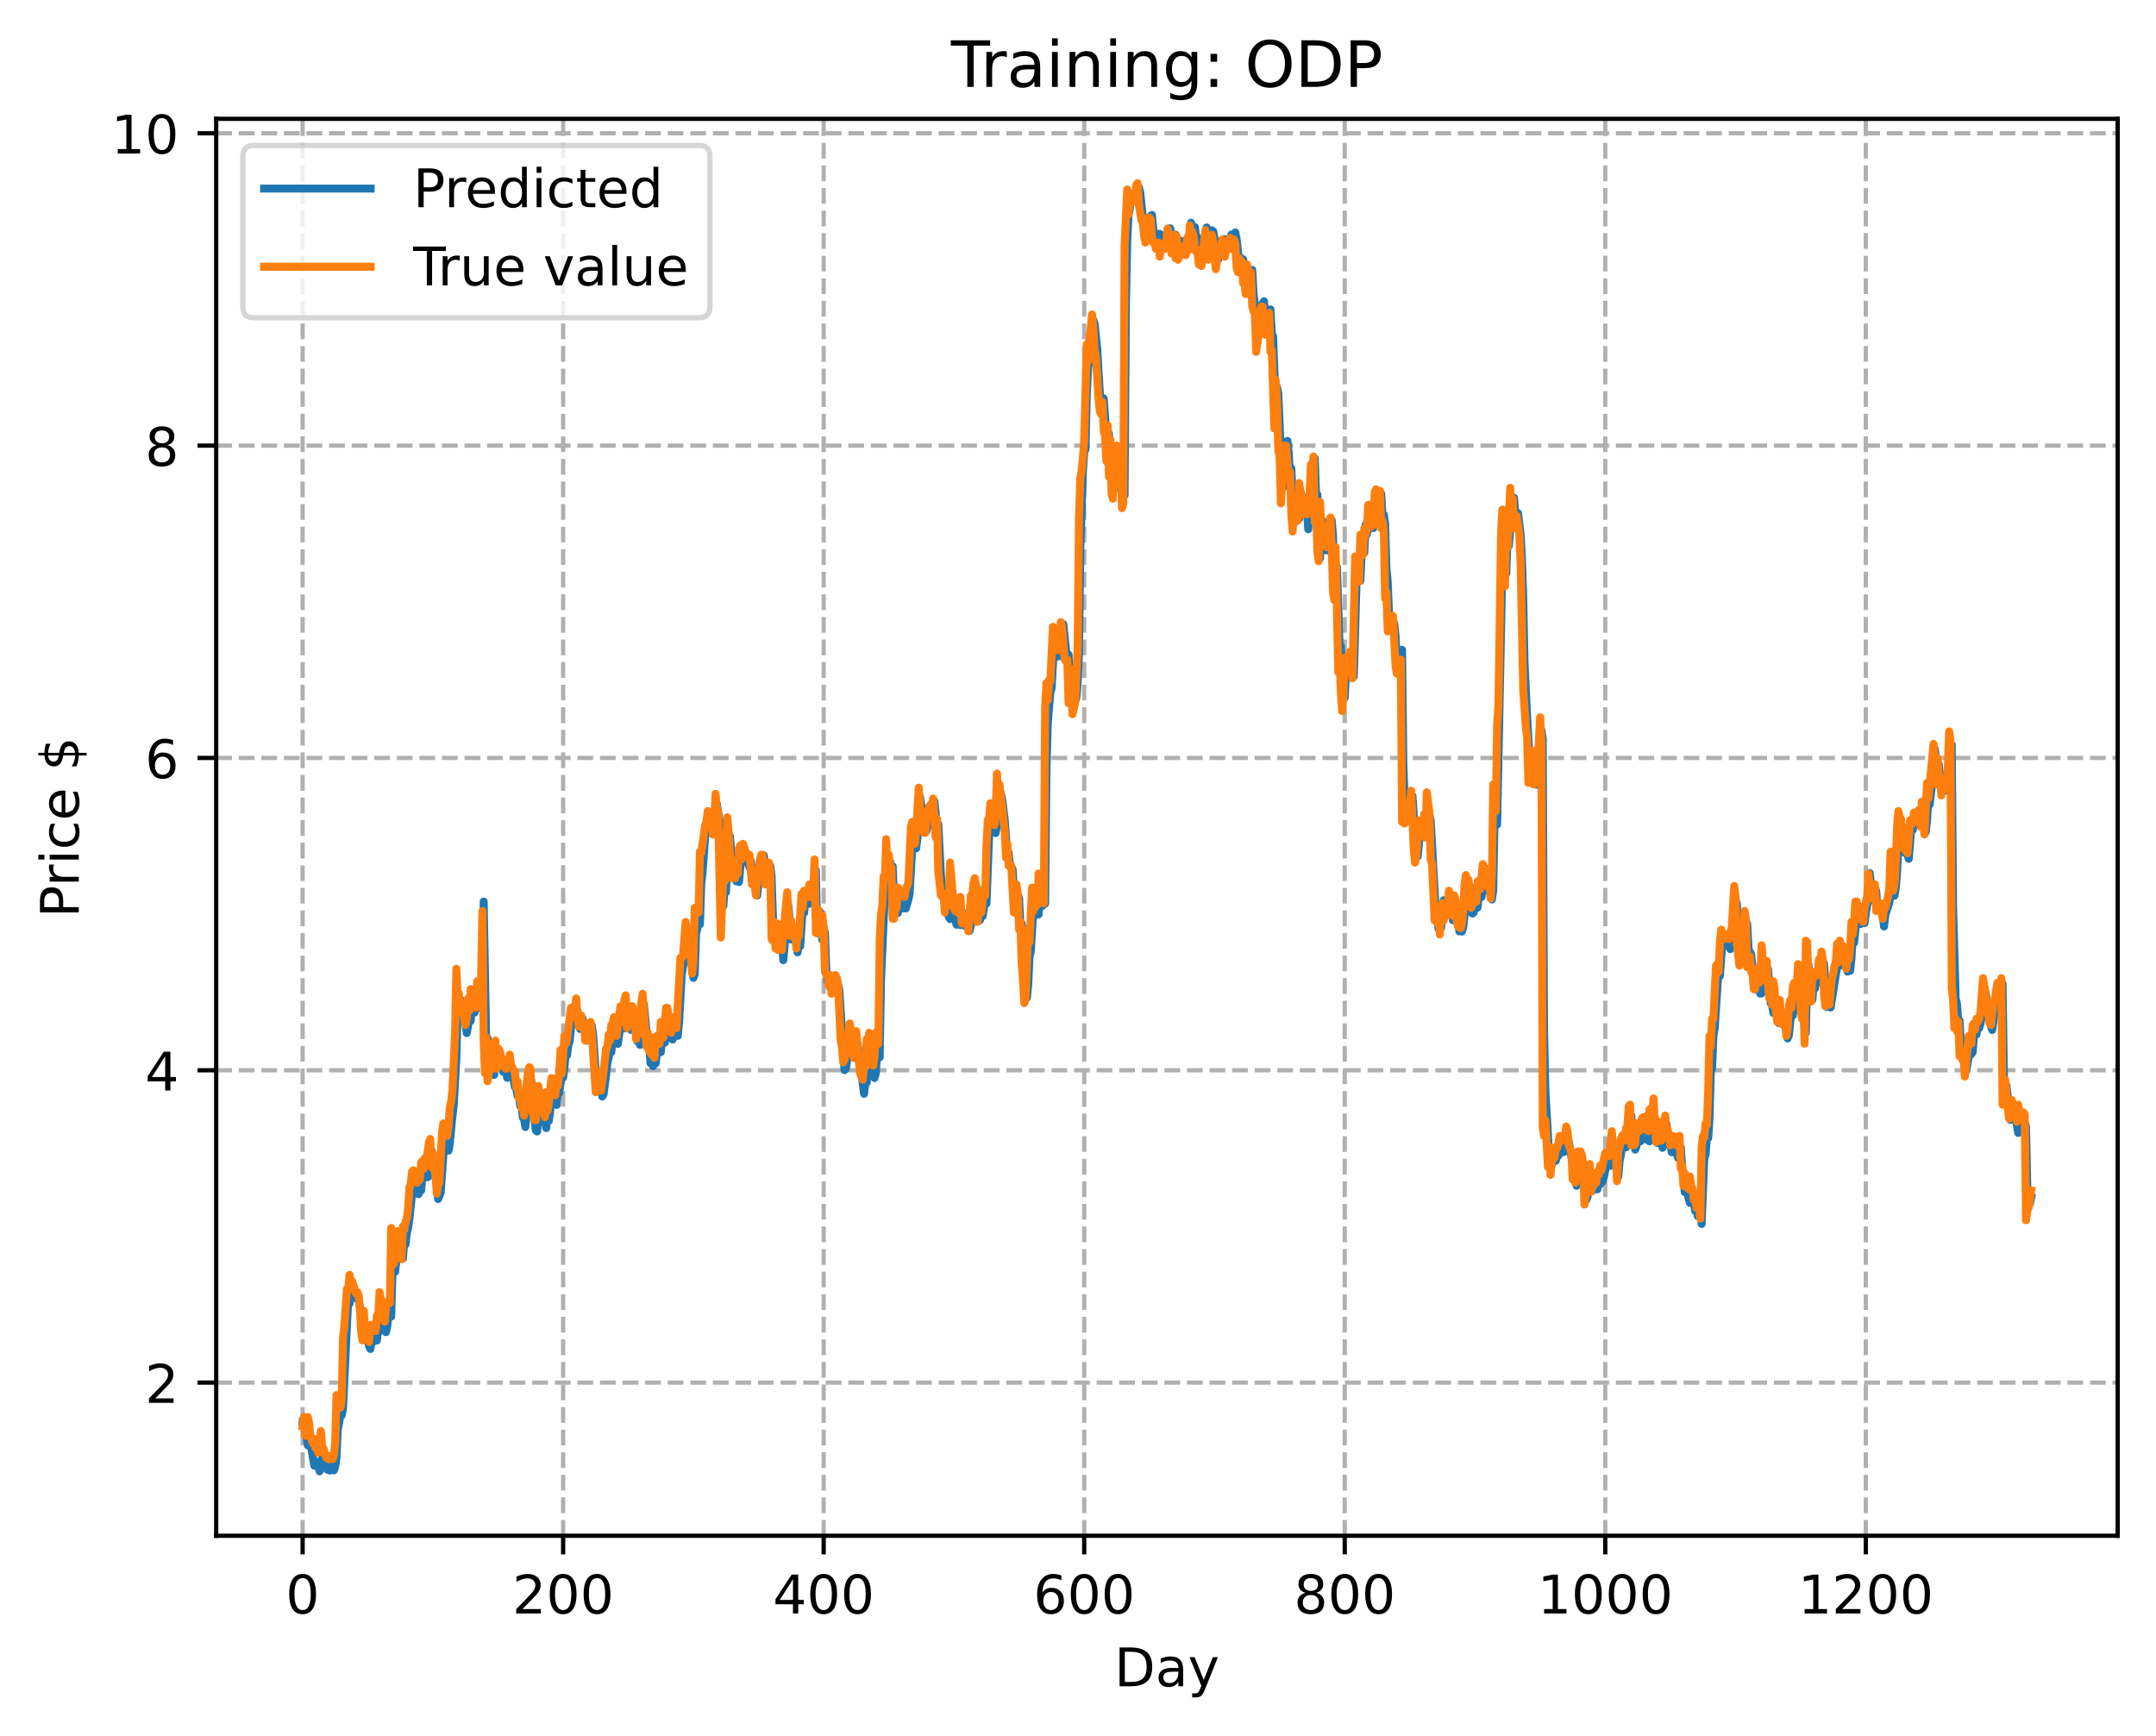 <?xml version="1.0" encoding="utf-8" standalone="no"?>
<!DOCTYPE svg PUBLIC "-//W3C//DTD SVG 1.1//EN"
  "http://www.w3.org/Graphics/SVG/1.1/DTD/svg11.dtd">
<!-- Created with matplotlib (https://matplotlib.org/) -->
<svg height="325.986pt" version="1.1" viewBox="0 0 404.923 325.986" width="404.923pt" xmlns="http://www.w3.org/2000/svg" xmlns:xlink="http://www.w3.org/1999/xlink">
 <defs>
  <style type="text/css">
*{stroke-linecap:butt;stroke-linejoin:round;}
  </style>
 </defs>
 <g id="figure_1">
  <g id="patch_1">
   <path d="M 0 325.986 
L 404.923 325.986 
L 404.923 0 
L 0 0 
z
" style="fill:#ffffff;"/>
  </g>
  <g id="axes_1">
   <g id="patch_2">
    <path d="M 40.603 288.43 
L 397.723 288.43 
L 397.723 22.318 
L 40.603 22.318 
z
" style="fill:#ffffff;"/>
   </g>
   <g id="matplotlib.axis_1">
    <g id="xtick_1">
     <g id="line2d_1">
      <path clip-path="url(#p735415544a)" d="M 56.836 288.43 
L 56.836 22.318 
" style="fill:none;stroke:#b0b0b0;stroke-dasharray:2.96,1.28;stroke-dashoffset:0;stroke-width:0.8;"/>
     </g>
     <g id="line2d_2">
      <defs>
       <path d="M 0 0 
L 0 3.5 
" id="m22a7940bcb" style="stroke:#000000;stroke-width:0.8;"/>
      </defs>
      <g>
       <use style="stroke:#000000;stroke-width:0.8;" x="56.836" xlink:href="#m22a7940bcb" y="288.43"/>
      </g>
     </g>
     <g id="text_1">
      <!-- 0 -->
      <defs>
       <path d="M 31.781 66.406 
Q 24.172 66.406 20.328 58.906 
Q 16.5 51.422 16.5 36.375 
Q 16.5 21.391 20.328 13.891 
Q 24.172 6.391 31.781 6.391 
Q 39.453 6.391 43.281 13.891 
Q 47.125 21.391 47.125 36.375 
Q 47.125 51.422 43.281 58.906 
Q 39.453 66.406 31.781 66.406 
z
M 31.781 74.219 
Q 44.047 74.219 50.516 64.516 
Q 56.984 54.828 56.984 36.375 
Q 56.984 17.969 50.516 8.266 
Q 44.047 -1.422 31.781 -1.422 
Q 19.531 -1.422 13.062 8.266 
Q 6.594 17.969 6.594 36.375 
Q 6.594 54.828 13.062 64.516 
Q 19.531 74.219 31.781 74.219 
z
" id="DejaVuSans-48"/>
      </defs>
      <g transform="translate(53.655 303.029)scale(0.1 -0.1)">
       <use xlink:href="#DejaVuSans-48"/>
      </g>
     </g>
    </g>
    <g id="xtick_2">
     <g id="line2d_3">
      <path clip-path="url(#p735415544a)" d="M 105.766 288.43 
L 105.766 22.318 
" style="fill:none;stroke:#b0b0b0;stroke-dasharray:2.96,1.28;stroke-dashoffset:0;stroke-width:0.8;"/>
     </g>
     <g id="line2d_4">
      <g>
       <use style="stroke:#000000;stroke-width:0.8;" x="105.766" xlink:href="#m22a7940bcb" y="288.43"/>
      </g>
     </g>
     <g id="text_2">
      <!-- 200 -->
      <defs>
       <path d="M 19.188 8.297 
L 53.609 8.297 
L 53.609 0 
L 7.328 0 
L 7.328 8.297 
Q 12.938 14.109 22.625 23.891 
Q 32.328 33.688 34.812 36.531 
Q 39.547 41.844 41.422 45.531 
Q 43.312 49.219 43.312 52.781 
Q 43.312 58.594 39.234 62.25 
Q 35.156 65.922 28.609 65.922 
Q 23.969 65.922 18.812 64.312 
Q 13.672 62.703 7.812 59.422 
L 7.812 69.391 
Q 13.766 71.781 18.938 73 
Q 24.125 74.219 28.422 74.219 
Q 39.75 74.219 46.484 68.547 
Q 53.219 62.891 53.219 53.422 
Q 53.219 48.922 51.531 44.891 
Q 49.859 40.875 45.406 35.406 
Q 44.188 33.984 37.641 27.219 
Q 31.109 20.453 19.188 8.297 
z
" id="DejaVuSans-50"/>
      </defs>
      <g transform="translate(96.223 303.029)scale(0.1 -0.1)">
       <use xlink:href="#DejaVuSans-50"/>
       <use x="63.623" xlink:href="#DejaVuSans-48"/>
       <use x="127.246" xlink:href="#DejaVuSans-48"/>
      </g>
     </g>
    </g>
    <g id="xtick_3">
     <g id="line2d_5">
      <path clip-path="url(#p735415544a)" d="M 154.697 288.43 
L 154.697 22.318 
" style="fill:none;stroke:#b0b0b0;stroke-dasharray:2.96,1.28;stroke-dashoffset:0;stroke-width:0.8;"/>
     </g>
     <g id="line2d_6">
      <g>
       <use style="stroke:#000000;stroke-width:0.8;" x="154.697" xlink:href="#m22a7940bcb" y="288.43"/>
      </g>
     </g>
     <g id="text_3">
      <!-- 400 -->
      <defs>
       <path d="M 37.797 64.312 
L 12.891 25.391 
L 37.797 25.391 
z
M 35.203 72.906 
L 47.609 72.906 
L 47.609 25.391 
L 58.016 25.391 
L 58.016 17.188 
L 47.609 17.188 
L 47.609 0 
L 37.797 0 
L 37.797 17.188 
L 4.891 17.188 
L 4.891 26.703 
z
" id="DejaVuSans-52"/>
      </defs>
      <g transform="translate(145.153 303.029)scale(0.1 -0.1)">
       <use xlink:href="#DejaVuSans-52"/>
       <use x="63.623" xlink:href="#DejaVuSans-48"/>
       <use x="127.246" xlink:href="#DejaVuSans-48"/>
      </g>
     </g>
    </g>
    <g id="xtick_4">
     <g id="line2d_7">
      <path clip-path="url(#p735415544a)" d="M 203.628 288.43 
L 203.628 22.318 
" style="fill:none;stroke:#b0b0b0;stroke-dasharray:2.96,1.28;stroke-dashoffset:0;stroke-width:0.8;"/>
     </g>
     <g id="line2d_8">
      <g>
       <use style="stroke:#000000;stroke-width:0.8;" x="203.628" xlink:href="#m22a7940bcb" y="288.43"/>
      </g>
     </g>
     <g id="text_4">
      <!-- 600 -->
      <defs>
       <path d="M 33.016 40.375 
Q 26.375 40.375 22.484 35.828 
Q 18.609 31.297 18.609 23.391 
Q 18.609 15.531 22.484 10.953 
Q 26.375 6.391 33.016 6.391 
Q 39.656 6.391 43.531 10.953 
Q 47.406 15.531 47.406 23.391 
Q 47.406 31.297 43.531 35.828 
Q 39.656 40.375 33.016 40.375 
z
M 52.594 71.297 
L 52.594 62.312 
Q 48.875 64.062 45.094 64.984 
Q 41.312 65.922 37.594 65.922 
Q 27.828 65.922 22.672 59.328 
Q 17.531 52.734 16.797 39.406 
Q 19.672 43.656 24.016 45.922 
Q 28.375 48.188 33.594 48.188 
Q 44.578 48.188 50.953 41.516 
Q 57.328 34.859 57.328 23.391 
Q 57.328 12.156 50.688 5.359 
Q 44.047 -1.422 33.016 -1.422 
Q 20.359 -1.422 13.672 8.266 
Q 6.984 17.969 6.984 36.375 
Q 6.984 53.656 15.188 63.938 
Q 23.391 74.219 37.203 74.219 
Q 40.922 74.219 44.703 73.484 
Q 48.484 72.75 52.594 71.297 
z
" id="DejaVuSans-54"/>
      </defs>
      <g transform="translate(194.084 303.029)scale(0.1 -0.1)">
       <use xlink:href="#DejaVuSans-54"/>
       <use x="63.623" xlink:href="#DejaVuSans-48"/>
       <use x="127.246" xlink:href="#DejaVuSans-48"/>
      </g>
     </g>
    </g>
    <g id="xtick_5">
     <g id="line2d_9">
      <path clip-path="url(#p735415544a)" d="M 252.558 288.43 
L 252.558 22.318 
" style="fill:none;stroke:#b0b0b0;stroke-dasharray:2.96,1.28;stroke-dashoffset:0;stroke-width:0.8;"/>
     </g>
     <g id="line2d_10">
      <g>
       <use style="stroke:#000000;stroke-width:0.8;" x="252.558" xlink:href="#m22a7940bcb" y="288.43"/>
      </g>
     </g>
     <g id="text_5">
      <!-- 800 -->
      <defs>
       <path d="M 31.781 34.625 
Q 24.75 34.625 20.719 30.859 
Q 16.703 27.094 16.703 20.516 
Q 16.703 13.922 20.719 10.156 
Q 24.75 6.391 31.781 6.391 
Q 38.812 6.391 42.859 10.172 
Q 46.922 13.969 46.922 20.516 
Q 46.922 27.094 42.891 30.859 
Q 38.875 34.625 31.781 34.625 
z
M 21.922 38.812 
Q 15.578 40.375 12.031 44.719 
Q 8.5 49.078 8.5 55.328 
Q 8.5 64.062 14.719 69.141 
Q 20.953 74.219 31.781 74.219 
Q 42.672 74.219 48.875 69.141 
Q 55.078 64.062 55.078 55.328 
Q 55.078 49.078 51.531 44.719 
Q 48 40.375 41.703 38.812 
Q 48.828 37.156 52.797 32.312 
Q 56.781 27.484 56.781 20.516 
Q 56.781 9.906 50.312 4.234 
Q 43.844 -1.422 31.781 -1.422 
Q 19.734 -1.422 13.25 4.234 
Q 6.781 9.906 6.781 20.516 
Q 6.781 27.484 10.781 32.312 
Q 14.797 37.156 21.922 38.812 
z
M 18.312 54.391 
Q 18.312 48.734 21.844 45.562 
Q 25.391 42.391 31.781 42.391 
Q 38.141 42.391 41.719 45.562 
Q 45.312 48.734 45.312 54.391 
Q 45.312 60.062 41.719 63.234 
Q 38.141 66.406 31.781 66.406 
Q 25.391 66.406 21.844 63.234 
Q 18.312 60.062 18.312 54.391 
z
" id="DejaVuSans-56"/>
      </defs>
      <g transform="translate(243.015 303.029)scale(0.1 -0.1)">
       <use xlink:href="#DejaVuSans-56"/>
       <use x="63.623" xlink:href="#DejaVuSans-48"/>
       <use x="127.246" xlink:href="#DejaVuSans-48"/>
      </g>
     </g>
    </g>
    <g id="xtick_6">
     <g id="line2d_11">
      <path clip-path="url(#p735415544a)" d="M 301.489 288.43 
L 301.489 22.318 
" style="fill:none;stroke:#b0b0b0;stroke-dasharray:2.96,1.28;stroke-dashoffset:0;stroke-width:0.8;"/>
     </g>
     <g id="line2d_12">
      <g>
       <use style="stroke:#000000;stroke-width:0.8;" x="301.489" xlink:href="#m22a7940bcb" y="288.43"/>
      </g>
     </g>
     <g id="text_6">
      <!-- 1000 -->
      <defs>
       <path d="M 12.406 8.297 
L 28.516 8.297 
L 28.516 63.922 
L 10.984 60.406 
L 10.984 69.391 
L 28.422 72.906 
L 38.281 72.906 
L 38.281 8.297 
L 54.391 8.297 
L 54.391 0 
L 12.406 0 
z
" id="DejaVuSans-49"/>
      </defs>
      <g transform="translate(288.764 303.029)scale(0.1 -0.1)">
       <use xlink:href="#DejaVuSans-49"/>
       <use x="63.623" xlink:href="#DejaVuSans-48"/>
       <use x="127.246" xlink:href="#DejaVuSans-48"/>
       <use x="190.869" xlink:href="#DejaVuSans-48"/>
      </g>
     </g>
    </g>
    <g id="xtick_7">
     <g id="line2d_13">
      <path clip-path="url(#p735415544a)" d="M 350.419 288.43 
L 350.419 22.318 
" style="fill:none;stroke:#b0b0b0;stroke-dasharray:2.96,1.28;stroke-dashoffset:0;stroke-width:0.8;"/>
     </g>
     <g id="line2d_14">
      <g>
       <use style="stroke:#000000;stroke-width:0.8;" x="350.419" xlink:href="#m22a7940bcb" y="288.43"/>
      </g>
     </g>
     <g id="text_7">
      <!-- 1200 -->
      <g transform="translate(337.694 303.029)scale(0.1 -0.1)">
       <use xlink:href="#DejaVuSans-49"/>
       <use x="63.623" xlink:href="#DejaVuSans-50"/>
       <use x="127.246" xlink:href="#DejaVuSans-48"/>
       <use x="190.869" xlink:href="#DejaVuSans-48"/>
      </g>
     </g>
    </g>
    <g id="text_8">
     <!-- Day -->
     <defs>
      <path d="M 19.672 64.797 
L 19.672 8.109 
L 31.594 8.109 
Q 46.688 8.109 53.688 14.938 
Q 60.688 21.781 60.688 36.531 
Q 60.688 51.172 53.688 57.984 
Q 46.688 64.797 31.594 64.797 
z
M 9.812 72.906 
L 30.078 72.906 
Q 51.266 72.906 61.172 64.094 
Q 71.094 55.281 71.094 36.531 
Q 71.094 17.672 61.125 8.828 
Q 51.172 0 30.078 0 
L 9.812 0 
z
" id="DejaVuSans-68"/>
      <path d="M 34.281 27.484 
Q 23.391 27.484 19.188 25 
Q 14.984 22.516 14.984 16.5 
Q 14.984 11.719 18.141 8.906 
Q 21.297 6.109 26.703 6.109 
Q 34.188 6.109 38.703 11.406 
Q 43.219 16.703 43.219 25.484 
L 43.219 27.484 
z
M 52.203 31.203 
L 52.203 0 
L 43.219 0 
L 43.219 8.297 
Q 40.141 3.328 35.547 0.953 
Q 30.953 -1.422 24.312 -1.422 
Q 15.922 -1.422 10.953 3.297 
Q 6 8.016 6 15.922 
Q 6 25.141 12.172 29.828 
Q 18.359 34.516 30.609 34.516 
L 43.219 34.516 
L 43.219 35.406 
Q 43.219 41.609 39.141 45 
Q 35.062 48.391 27.688 48.391 
Q 23 48.391 18.547 47.266 
Q 14.109 46.141 10.016 43.891 
L 10.016 52.203 
Q 14.938 54.109 19.578 55.047 
Q 24.219 56 28.609 56 
Q 40.484 56 46.344 49.844 
Q 52.203 43.703 52.203 31.203 
z
" id="DejaVuSans-97"/>
      <path d="M 32.172 -5.078 
Q 28.375 -14.844 24.75 -17.812 
Q 21.141 -20.797 15.094 -20.797 
L 7.906 -20.797 
L 7.906 -13.281 
L 13.188 -13.281 
Q 16.891 -13.281 18.938 -11.516 
Q 21 -9.766 23.484 -3.219 
L 25.094 0.875 
L 2.984 54.688 
L 12.5 54.688 
L 29.594 11.922 
L 46.688 54.688 
L 56.203 54.688 
z
" id="DejaVuSans-121"/>
     </defs>
     <g transform="translate(209.29 316.707)scale(0.1 -0.1)">
      <use xlink:href="#DejaVuSans-68"/>
      <use x="77.002" xlink:href="#DejaVuSans-97"/>
      <use x="138.281" xlink:href="#DejaVuSans-121"/>
     </g>
    </g>
   </g>
   <g id="matplotlib.axis_2">
    <g id="ytick_1">
     <g id="line2d_15">
      <path clip-path="url(#p735415544a)" d="M 40.603 259.674 
L 397.723 259.674 
" style="fill:none;stroke:#b0b0b0;stroke-dasharray:2.96,1.28;stroke-dashoffset:0;stroke-width:0.8;"/>
     </g>
     <g id="line2d_16">
      <defs>
       <path d="M 0 0 
L -3.5 0 
" id="me3ca1bf230" style="stroke:#000000;stroke-width:0.8;"/>
      </defs>
      <g>
       <use style="stroke:#000000;stroke-width:0.8;" x="40.603" xlink:href="#me3ca1bf230" y="259.674"/>
      </g>
     </g>
     <g id="text_9">
      <!-- 2 -->
      <g transform="translate(27.241 263.473)scale(0.1 -0.1)">
       <use xlink:href="#DejaVuSans-50"/>
      </g>
     </g>
    </g>
    <g id="ytick_2">
     <g id="line2d_17">
      <path clip-path="url(#p735415544a)" d="M 40.603 201.013 
L 397.723 201.013 
" style="fill:none;stroke:#b0b0b0;stroke-dasharray:2.96,1.28;stroke-dashoffset:0;stroke-width:0.8;"/>
     </g>
     <g id="line2d_18">
      <g>
       <use style="stroke:#000000;stroke-width:0.8;" x="40.603" xlink:href="#me3ca1bf230" y="201.013"/>
      </g>
     </g>
     <g id="text_10">
      <!-- 4 -->
      <g transform="translate(27.241 204.812)scale(0.1 -0.1)">
       <use xlink:href="#DejaVuSans-52"/>
      </g>
     </g>
    </g>
    <g id="ytick_3">
     <g id="line2d_19">
      <path clip-path="url(#p735415544a)" d="M 40.603 142.351 
L 397.723 142.351 
" style="fill:none;stroke:#b0b0b0;stroke-dasharray:2.96,1.28;stroke-dashoffset:0;stroke-width:0.8;"/>
     </g>
     <g id="line2d_20">
      <g>
       <use style="stroke:#000000;stroke-width:0.8;" x="40.603" xlink:href="#me3ca1bf230" y="142.351"/>
      </g>
     </g>
     <g id="text_11">
      <!-- 6 -->
      <g transform="translate(27.241 146.15)scale(0.1 -0.1)">
       <use xlink:href="#DejaVuSans-54"/>
      </g>
     </g>
    </g>
    <g id="ytick_4">
     <g id="line2d_21">
      <path clip-path="url(#p735415544a)" d="M 40.603 83.69 
L 397.723 83.69 
" style="fill:none;stroke:#b0b0b0;stroke-dasharray:2.96,1.28;stroke-dashoffset:0;stroke-width:0.8;"/>
     </g>
     <g id="line2d_22">
      <g>
       <use style="stroke:#000000;stroke-width:0.8;" x="40.603" xlink:href="#me3ca1bf230" y="83.69"/>
      </g>
     </g>
     <g id="text_12">
      <!-- 8 -->
      <g transform="translate(27.241 87.489)scale(0.1 -0.1)">
       <use xlink:href="#DejaVuSans-56"/>
      </g>
     </g>
    </g>
    <g id="ytick_5">
     <g id="line2d_23">
      <path clip-path="url(#p735415544a)" d="M 40.603 25.028 
L 397.723 25.028 
" style="fill:none;stroke:#b0b0b0;stroke-dasharray:2.96,1.28;stroke-dashoffset:0;stroke-width:0.8;"/>
     </g>
     <g id="line2d_24">
      <g>
       <use style="stroke:#000000;stroke-width:0.8;" x="40.603" xlink:href="#me3ca1bf230" y="25.028"/>
      </g>
     </g>
     <g id="text_13">
      <!-- 10 -->
      <g transform="translate(20.878 28.828)scale(0.1 -0.1)">
       <use xlink:href="#DejaVuSans-49"/>
       <use x="63.623" xlink:href="#DejaVuSans-48"/>
      </g>
     </g>
    </g>
    <g id="text_14">
     <!-- Price $ -->
     <defs>
      <path d="M 19.672 64.797 
L 19.672 37.406 
L 32.078 37.406 
Q 38.969 37.406 42.719 40.969 
Q 46.484 44.531 46.484 51.125 
Q 46.484 57.672 42.719 61.234 
Q 38.969 64.797 32.078 64.797 
z
M 9.812 72.906 
L 32.078 72.906 
Q 44.344 72.906 50.609 67.359 
Q 56.891 61.812 56.891 51.125 
Q 56.891 40.328 50.609 34.812 
Q 44.344 29.297 32.078 29.297 
L 19.672 29.297 
L 19.672 0 
L 9.812 0 
z
" id="DejaVuSans-80"/>
      <path d="M 41.109 46.297 
Q 39.594 47.172 37.812 47.578 
Q 36.031 48 33.891 48 
Q 26.266 48 22.188 43.047 
Q 18.109 38.094 18.109 28.812 
L 18.109 0 
L 9.078 0 
L 9.078 54.688 
L 18.109 54.688 
L 18.109 46.188 
Q 20.953 51.172 25.484 53.578 
Q 30.031 56 36.531 56 
Q 37.453 56 38.578 55.875 
Q 39.703 55.766 41.062 55.516 
z
" id="DejaVuSans-114"/>
      <path d="M 9.422 54.688 
L 18.406 54.688 
L 18.406 0 
L 9.422 0 
z
M 9.422 75.984 
L 18.406 75.984 
L 18.406 64.594 
L 9.422 64.594 
z
" id="DejaVuSans-105"/>
      <path d="M 48.781 52.594 
L 48.781 44.188 
Q 44.969 46.297 41.141 47.344 
Q 37.312 48.391 33.406 48.391 
Q 24.656 48.391 19.812 42.844 
Q 14.984 37.312 14.984 27.297 
Q 14.984 17.281 19.812 11.734 
Q 24.656 6.203 33.406 6.203 
Q 37.312 6.203 41.141 7.25 
Q 44.969 8.297 48.781 10.406 
L 48.781 2.094 
Q 45.016 0.344 40.984 -0.531 
Q 36.969 -1.422 32.422 -1.422 
Q 20.062 -1.422 12.781 6.344 
Q 5.516 14.109 5.516 27.297 
Q 5.516 40.672 12.859 48.328 
Q 20.219 56 33.016 56 
Q 37.156 56 41.109 55.141 
Q 45.062 54.297 48.781 52.594 
z
" id="DejaVuSans-99"/>
      <path d="M 56.203 29.594 
L 56.203 25.203 
L 14.891 25.203 
Q 15.484 15.922 20.484 11.062 
Q 25.484 6.203 34.422 6.203 
Q 39.594 6.203 44.453 7.469 
Q 49.312 8.734 54.109 11.281 
L 54.109 2.781 
Q 49.266 0.734 44.188 -0.344 
Q 39.109 -1.422 33.891 -1.422 
Q 20.797 -1.422 13.156 6.188 
Q 5.516 13.812 5.516 26.812 
Q 5.516 40.234 12.766 48.109 
Q 20.016 56 32.328 56 
Q 43.359 56 49.781 48.891 
Q 56.203 41.797 56.203 29.594 
z
M 47.219 32.234 
Q 47.125 39.594 43.094 43.984 
Q 39.062 48.391 32.422 48.391 
Q 24.906 48.391 20.391 44.141 
Q 15.875 39.891 15.188 32.172 
z
" id="DejaVuSans-101"/>
      <path id="DejaVuSans-32"/>
      <path d="M 33.797 -14.703 
L 28.906 -14.703 
L 28.859 0 
Q 23.734 0.094 18.609 1.188 
Q 13.484 2.297 8.297 4.5 
L 8.297 13.281 
Q 13.281 10.156 18.375 8.562 
Q 23.484 6.984 28.906 6.938 
L 28.906 29.203 
Q 18.109 30.953 13.203 35.156 
Q 8.297 39.359 8.297 46.688 
Q 8.297 54.641 13.625 59.219 
Q 18.953 63.812 28.906 64.5 
L 28.906 75.984 
L 33.797 75.984 
L 33.797 64.656 
Q 38.328 64.453 42.578 63.688 
Q 46.828 62.938 50.875 61.625 
L 50.875 53.078 
Q 46.828 55.125 42.547 56.25 
Q 38.281 57.375 33.797 57.562 
L 33.797 36.719 
Q 44.875 35.016 50.094 30.609 
Q 55.328 26.219 55.328 18.609 
Q 55.328 10.359 49.781 5.594 
Q 44.234 0.828 33.797 0.094 
z
M 28.906 37.594 
L 28.906 57.625 
Q 23.25 56.984 20.266 54.391 
Q 17.281 51.812 17.281 47.516 
Q 17.281 43.312 20.031 40.969 
Q 22.797 38.625 28.906 37.594 
z
M 33.797 28.219 
L 33.797 7.078 
Q 39.984 7.906 43.141 10.594 
Q 46.297 13.281 46.297 17.672 
Q 46.297 21.969 43.281 24.5 
Q 40.281 27.047 33.797 28.219 
z
" id="DejaVuSans-36"/>
     </defs>
     <g transform="translate(14.798 172.342)rotate(-90)scale(0.1 -0.1)">
      <use xlink:href="#DejaVuSans-80"/>
      <use x="58.553" xlink:href="#DejaVuSans-114"/>
      <use x="99.666" xlink:href="#DejaVuSans-105"/>
      <use x="127.449" xlink:href="#DejaVuSans-99"/>
      <use x="182.43" xlink:href="#DejaVuSans-101"/>
      <use x="243.953" xlink:href="#DejaVuSans-32"/>
      <use x="275.74" xlink:href="#DejaVuSans-36"/>
     </g>
    </g>
   </g>
   <g id="line2d_25">
    <path clip-path="url(#p735415544a)" d="M 56.836 267.028 
L 57.081 267.054 
L 57.814 271.456 
L 58.059 270.538 
L 58.304 271.093 
L 59.038 275.272 
L 59.282 274.51 
L 59.527 275.206 
L 59.772 275.263 
L 60.016 276.334 
L 60.261 275.36 
L 60.506 273.784 
L 60.75 274.841 
L 60.995 274.945 
L 61.24 275.369 
L 61.484 276.035 
L 61.729 275.204 
L 61.974 276.197 
L 62.218 275.914 
L 62.463 275.266 
L 62.708 276.148 
L 62.952 275.418 
L 63.197 273.751 
L 63.441 268.419 
L 63.686 267.349 
L 63.931 265.585 
L 64.175 265.806 
L 64.42 264.665 
L 64.909 254.187 
L 65.399 244.152 
L 65.643 244.851 
L 65.888 242.423 
L 66.133 243.32 
L 66.377 242.543 
L 66.622 243.42 
L 67.111 244.018 
L 67.356 244.208 
L 67.845 246.732 
L 68.335 251.277 
L 68.579 248.916 
L 68.824 251.646 
L 69.069 251.576 
L 69.313 252.824 
L 69.558 253.358 
L 69.802 251.616 
L 70.047 252.055 
L 70.292 251.249 
L 70.536 251.354 
L 70.781 251.773 
L 71.026 249.765 
L 71.27 250.02 
L 71.515 247.313 
L 71.76 247.545 
L 72.004 247.265 
L 72.494 250.188 
L 72.738 249.018 
L 72.983 246.993 
L 73.228 246.307 
L 73.472 247.266 
L 73.717 238.567 
L 73.962 238.591 
L 74.206 238.842 
L 74.451 236.644 
L 74.94 234.163 
L 75.185 235.259 
L 75.429 233.848 
L 75.674 236.372 
L 75.919 233.217 
L 76.163 233.693 
L 76.408 231.573 
L 76.653 230.592 
L 76.897 228.875 
L 77.387 224.28 
L 77.876 221.575 
L 78.365 223.586 
L 78.61 224.278 
L 78.855 223.077 
L 79.099 223.575 
L 79.344 220.577 
L 79.589 219.972 
L 79.833 221.167 
L 80.078 219.988 
L 80.323 221.089 
L 80.812 217.119 
L 81.056 216.089 
L 81.301 220.073 
L 81.546 220.127 
L 82.035 222.142 
L 82.28 225.184 
L 82.769 224.019 
L 83.258 217.103 
L 83.503 214.391 
L 83.992 215.62 
L 84.237 216.105 
L 84.482 214.682 
L 84.971 209.665 
L 85.216 207.617 
L 85.705 198.811 
L 85.95 190.01 
L 86.194 189.914 
L 86.439 187.678 
L 86.928 191.678 
L 87.173 190.048 
L 87.662 194.025 
L 87.907 192.746 
L 88.151 189.733 
L 88.396 191.762 
L 88.641 188.832 
L 88.885 188.755 
L 89.13 190.169 
L 89.375 188.258 
L 89.619 189.389 
L 89.864 186.518 
L 90.109 188.527 
L 90.353 188.592 
L 90.598 185.361 
L 90.843 169.323 
L 91.332 196.786 
L 91.577 194.978 
L 91.821 200.519 
L 92.066 201.209 
L 92.311 200.349 
L 92.555 200.319 
L 92.8 201.886 
L 93.044 198.662 
L 93.289 197.045 
L 93.534 199.721 
L 93.778 198.531 
L 94.023 198.757 
L 94.268 199.619 
L 94.512 201.305 
L 94.757 200.545 
L 95.002 200.404 
L 95.246 202.43 
L 95.491 200.865 
L 95.736 201.523 
L 95.98 200.334 
L 96.225 202.093 
L 96.47 202.926 
L 96.714 204.195 
L 96.959 204.474 
L 97.204 205.815 
L 97.448 205.248 
L 97.693 207.709 
L 97.938 207.429 
L 98.182 209.843 
L 98.427 210.143 
L 98.672 211.672 
L 99.161 206.364 
L 99.65 202.311 
L 99.895 203.706 
L 100.139 208.105 
L 100.629 212.301 
L 100.873 212.511 
L 101.363 207.3 
L 101.607 207.835 
L 101.852 208.64 
L 102.097 208.961 
L 102.586 211.868 
L 102.831 209.297 
L 103.075 210.506 
L 103.32 208.809 
L 103.565 206.021 
L 103.809 204.967 
L 104.054 206.648 
L 104.299 206.75 
L 104.543 207.53 
L 104.788 204.736 
L 105.032 205.292 
L 105.277 203.383 
L 105.522 200.592 
L 105.766 202.377 
L 106.011 200.485 
L 106.256 197.634 
L 106.5 198.216 
L 106.745 196.316 
L 106.99 195.54 
L 107.479 190.696 
L 107.724 192.337 
L 107.968 191.66 
L 108.213 190.348 
L 108.458 189.837 
L 108.702 192.264 
L 108.947 193.254 
L 109.436 191.313 
L 109.681 193.26 
L 109.926 193.454 
L 110.17 195.448 
L 110.415 194.331 
L 110.66 195.022 
L 110.904 193.256 
L 111.149 192.605 
L 111.393 194.231 
L 112.127 204.976 
L 112.861 202.894 
L 113.106 205.939 
L 113.351 205.567 
L 113.84 201.812 
L 114.085 199.616 
L 114.329 198.541 
L 114.574 196.47 
L 114.819 197.601 
L 115.063 195.09 
L 115.308 194.712 
L 115.553 193.302 
L 116.042 196.053 
L 116.776 190.962 
L 117.02 191.337 
L 117.265 193.141 
L 117.754 189.355 
L 117.999 192.86 
L 118.244 192.92 
L 118.488 193.42 
L 118.733 191.147 
L 118.978 190.266 
L 119.222 191.475 
L 119.712 195.551 
L 119.956 194.962 
L 120.201 196.25 
L 120.935 188.646 
L 121.669 196.302 
L 121.914 195.97 
L 122.158 199.672 
L 122.403 199.266 
L 122.648 200.239 
L 122.892 197.994 
L 123.137 199.745 
L 123.626 195.628 
L 123.871 197.141 
L 124.115 197.62 
L 124.36 194.774 
L 124.605 194.434 
L 124.849 195.84 
L 125.583 191.046 
L 126.317 195.241 
L 126.807 192.941 
L 127.051 193.59 
L 127.296 194.557 
L 127.541 191.912 
L 128.03 183.149 
L 128.275 181.474 
L 128.519 180.611 
L 128.764 179.097 
L 129.008 175.976 
L 129.253 176.775 
L 129.498 178.759 
L 129.742 178.866 
L 130.232 183.66 
L 130.476 182.961 
L 130.721 175.442 
L 130.966 174.376 
L 131.21 172.77 
L 131.455 173.592 
L 131.7 166.075 
L 131.944 163.865 
L 132.434 157.194 
L 133.168 154.204 
L 133.412 154.319 
L 133.657 154.815 
L 133.902 154.479 
L 134.146 156.482 
L 134.391 155.712 
L 134.636 151.014 
L 135.125 154.046 
L 135.369 160.079 
L 135.614 169.918 
L 135.859 170.146 
L 136.103 166.732 
L 136.348 167.572 
L 136.837 156.571 
L 137.082 157.042 
L 137.327 159.687 
L 137.571 164.017 
L 137.816 164.331 
L 138.061 163.152 
L 138.305 165.529 
L 138.55 165.11 
L 138.795 165.642 
L 139.284 160.183 
L 139.529 161.295 
L 139.773 160.082 
L 140.263 161.882 
L 140.507 162.102 
L 140.752 162.888 
L 140.996 161.678 
L 141.241 163.284 
L 141.486 165.911 
L 141.73 165.509 
L 141.975 165.483 
L 142.22 168.187 
L 142.464 165.486 
L 142.709 165.184 
L 143.198 161.467 
L 143.443 160.64 
L 143.688 162.474 
L 143.932 165.718 
L 144.177 165.796 
L 144.666 162.612 
L 144.911 164.533 
L 145.156 172.007 
L 145.4 176.081 
L 145.645 174.931 
L 145.89 177.677 
L 146.134 175.594 
L 146.379 178.181 
L 146.624 177.814 
L 146.868 177.072 
L 147.113 180.33 
L 147.847 172.271 
L 148.091 170.265 
L 148.581 176.453 
L 148.825 175.205 
L 149.07 176.344 
L 149.315 175.406 
L 149.559 176.705 
L 149.804 178.868 
L 150.049 176.711 
L 150.293 177.688 
L 150.783 170.109 
L 151.027 171.45 
L 151.272 168.785 
L 151.517 168.822 
L 151.761 168.657 
L 152.006 169.747 
L 152.251 167.941 
L 152.495 169.352 
L 152.984 167.431 
L 153.229 163.531 
L 153.474 175.276 
L 153.963 171.207 
L 154.452 176.529 
L 154.697 174.158 
L 154.942 175.335 
L 155.186 182.211 
L 155.431 184.293 
L 155.676 184.135 
L 155.92 185.446 
L 156.165 184.716 
L 156.41 186.401 
L 157.144 183.858 
L 157.633 185.911 
L 158.612 200.981 
L 158.856 200.744 
L 159.101 199.206 
L 159.345 198.511 
L 159.835 193.552 
L 160.324 196.036 
L 160.569 198.697 
L 160.813 198.237 
L 161.058 195.942 
L 162.281 205.43 
L 162.526 203.253 
L 162.771 203.372 
L 163.015 199.443 
L 163.26 198.806 
L 163.505 196.932 
L 163.749 198.407 
L 164.239 202.458 
L 164.483 201.564 
L 164.728 198.173 
L 164.972 196.687 
L 165.217 198.591 
L 165.462 184.208 
L 165.951 173.008 
L 166.196 167.775 
L 166.44 167.066 
L 166.685 161.396 
L 166.93 162.357 
L 167.174 161.836 
L 167.419 163.304 
L 167.664 162.721 
L 167.908 169.195 
L 168.153 171.092 
L 168.398 170.933 
L 168.642 171.47 
L 168.887 167.766 
L 169.132 169.151 
L 169.621 170.609 
L 169.866 170.453 
L 170.11 170.631 
L 170.6 168.997 
L 170.844 167.8 
L 171.333 159.26 
L 171.578 157.504 
L 172.067 159.327 
L 172.312 157.326 
L 172.801 149.729 
L 173.291 153.043 
L 173.535 152.86 
L 173.78 155.213 
L 174.025 155.996 
L 174.269 154.922 
L 174.514 154.709 
L 175.003 152.021 
L 175.248 152.136 
L 175.493 150.47 
L 175.737 152.767 
L 175.982 156.83 
L 176.227 154.765 
L 176.716 164.267 
L 176.96 167.05 
L 177.205 168.368 
L 177.45 168.286 
L 177.694 171.223 
L 177.939 170.971 
L 178.184 172.213 
L 178.428 172.607 
L 178.673 168.207 
L 178.918 167.866 
L 179.407 172.695 
L 179.652 173.668 
L 179.896 172.43 
L 180.141 173.578 
L 180.386 173.758 
L 180.63 171.077 
L 180.875 173.119 
L 181.12 173.852 
L 181.364 173.257 
L 181.609 173.646 
L 181.854 172.254 
L 182.098 174.843 
L 182.343 173.88 
L 182.588 170.97 
L 182.832 170.541 
L 183.321 166.221 
L 183.566 167.709 
L 183.811 172.35 
L 184.055 172.812 
L 184.3 171.312 
L 184.545 172.079 
L 185.034 168.991 
L 185.279 169.696 
L 185.768 156.941 
L 186.257 152.255 
L 186.747 155.193 
L 186.991 156.459 
L 187.236 155.014 
L 187.481 149.602 
L 187.725 150.622 
L 187.97 148.985 
L 188.215 150.053 
L 188.704 154.026 
L 189.193 160.844 
L 189.438 160.193 
L 189.682 162.521 
L 189.927 163.149 
L 190.172 163.208 
L 190.661 170.782 
L 190.906 171.25 
L 191.15 167.948 
L 191.395 168.66 
L 191.64 173.649 
L 191.884 173.456 
L 192.618 187.175 
L 192.863 187.405 
L 193.108 185.072 
L 193.352 179.611 
L 193.597 178.695 
L 194.086 170.588 
L 194.331 171.979 
L 194.575 170.114 
L 194.82 171.509 
L 195.065 171.734 
L 195.309 167.674 
L 195.554 168.603 
L 195.799 170.125 
L 196.043 167.556 
L 196.288 169.728 
L 196.533 145.155 
L 196.777 135.956 
L 197.267 130.011 
L 197.511 129.217 
L 198.001 120.292 
L 198.245 120.921 
L 198.49 119.999 
L 198.735 123.297 
L 198.979 122.074 
L 199.224 121.665 
L 199.469 118.078 
L 199.713 117.245 
L 200.203 122.023 
L 200.447 123.764 
L 200.692 122.963 
L 200.936 128.264 
L 201.181 130.342 
L 201.426 126.639 
L 201.67 130.999 
L 201.915 131.756 
L 202.16 131.058 
L 202.404 128.047 
L 202.649 122.74 
L 202.894 103.084 
L 203.383 88.514 
L 203.628 84.929 
L 203.872 84.327 
L 204.117 73.805 
L 204.362 69.191 
L 204.606 67.664 
L 204.851 63.82 
L 205.34 60.099 
L 205.585 60.803 
L 206.074 65.575 
L 206.563 73.821 
L 206.808 76.486 
L 207.053 77.511 
L 207.297 74.838 
L 207.787 81.828 
L 208.031 84.205 
L 208.276 81.452 
L 208.521 85.619 
L 208.765 83.786 
L 209.255 91.796 
L 209.499 88.026 
L 209.744 88.079 
L 209.989 85.023 
L 210.233 86.007 
L 210.478 87.948 
L 210.723 86.661 
L 210.967 91.862 
L 211.212 93.063 
L 211.457 57.743 
L 211.701 45.477 
L 211.946 40.496 
L 212.191 39.155 
L 212.435 36.413 
L 212.68 37.408 
L 213.169 36.252 
L 213.414 36.297 
L 213.658 35.384 
L 213.903 35.165 
L 214.148 36.138 
L 214.637 40.771 
L 214.882 41.414 
L 215.371 44.903 
L 215.616 43.558 
L 215.86 41.581 
L 216.105 40.538 
L 216.35 40.369 
L 216.594 42.991 
L 217.328 45.85 
L 217.573 45.222 
L 217.818 43.918 
L 218.062 46.568 
L 218.307 45.077 
L 218.551 44.485 
L 219.041 45.923 
L 219.53 42.945 
L 219.775 42.875 
L 220.509 46.789 
L 220.753 44.067 
L 220.998 45.703 
L 221.243 44.92 
L 221.487 45.6 
L 221.732 45.278 
L 221.977 46.801 
L 222.221 46.36 
L 222.466 46.638 
L 222.711 45.056 
L 222.955 45.831 
L 223.2 44.404 
L 223.445 44.494 
L 223.689 41.836 
L 223.934 44.147 
L 224.179 42.609 
L 224.423 42.659 
L 224.668 44.719 
L 224.912 44.572 
L 225.157 45.527 
L 225.402 47.605 
L 225.646 46.806 
L 225.891 47.953 
L 226.625 42.71 
L 227.114 46.939 
L 227.604 43.251 
L 227.848 43.426 
L 228.338 45.984 
L 228.582 48.242 
L 228.827 48.664 
L 229.072 47.01 
L 229.316 47.651 
L 229.806 44.911 
L 230.05 44.943 
L 230.295 46.996 
L 230.784 45.62 
L 231.029 45.051 
L 231.273 44.04 
L 231.518 45.375 
L 232.007 43.663 
L 232.252 44.907 
L 232.741 49.485 
L 232.986 48.363 
L 233.231 48.704 
L 233.475 48.699 
L 233.72 50.595 
L 234.209 52.867 
L 234.454 50.425 
L 234.699 50.69 
L 234.943 51.886 
L 235.188 50.69 
L 235.433 55.16 
L 235.922 59.018 
L 236.167 64.318 
L 237.145 56.983 
L 237.39 56.577 
L 237.634 59.237 
L 237.879 60.625 
L 238.368 58.903 
L 238.613 58.117 
L 238.858 62.649 
L 239.102 63.151 
L 239.592 76.102 
L 239.836 72.717 
L 240.081 73.848 
L 240.815 90.876 
L 241.06 91.459 
L 241.304 86.391 
L 241.794 82.8 
L 242.038 85.003 
L 242.283 89.331 
L 242.527 87.946 
L 243.017 98.29 
L 243.261 95.984 
L 243.506 97.15 
L 243.995 97.421 
L 244.24 92.302 
L 244.485 93.094 
L 244.729 94.326 
L 244.974 96.513 
L 245.219 95.464 
L 245.463 95.698 
L 245.708 99.402 
L 246.442 88.055 
L 246.687 88.481 
L 246.931 86.101 
L 247.176 93.008 
L 247.421 92.899 
L 247.91 104.873 
L 248.155 97.514 
L 248.399 97.83 
L 248.644 99.463 
L 248.888 100.157 
L 249.133 103.373 
L 249.378 102.739 
L 249.867 97.969 
L 250.112 97.733 
L 250.356 100.511 
L 250.601 110.027 
L 250.846 111.352 
L 251.09 106.499 
L 251.58 120.982 
L 251.824 121.365 
L 252.314 130.821 
L 252.558 131.016 
L 252.803 126.135 
L 253.048 126.428 
L 253.292 123.558 
L 253.537 124.608 
L 253.782 123.392 
L 254.026 124.646 
L 254.271 127.027 
L 254.76 109.686 
L 255.249 108.887 
L 255.494 109.081 
L 255.739 103.981 
L 255.983 102.724 
L 256.228 103.803 
L 256.473 98.561 
L 256.717 100.356 
L 256.962 99.243 
L 257.207 95.951 
L 257.451 95.002 
L 257.696 99.135 
L 257.941 99.172 
L 258.185 97.389 
L 258.43 93.898 
L 258.675 92.775 
L 258.919 95.734 
L 259.164 94.802 
L 259.409 92.739 
L 259.653 96.912 
L 259.898 96.661 
L 260.143 98.301 
L 260.387 106.657 
L 260.632 109.251 
L 260.876 115.538 
L 261.121 116.965 
L 261.366 116.146 
L 261.61 117.102 
L 261.855 117.092 
L 262.1 119.402 
L 262.344 123.743 
L 262.589 126.069 
L 262.834 126.475 
L 263.078 122.936 
L 263.323 122.048 
L 263.568 143.516 
L 263.812 150.603 
L 264.057 152.928 
L 264.546 150.543 
L 264.791 152.919 
L 265.28 149.475 
L 266.014 160.605 
L 266.259 160.869 
L 266.748 155.919 
L 266.993 154.773 
L 267.237 155.085 
L 267.482 156.437 
L 267.727 155.047 
L 267.971 157.098 
L 268.216 152.908 
L 268.461 152.968 
L 268.705 154.146 
L 269.684 171.746 
L 269.929 172.358 
L 270.173 174.474 
L 270.418 172.53 
L 270.663 174.257 
L 271.152 169.076 
L 271.397 172.054 
L 271.886 170.555 
L 272.131 171.619 
L 272.375 169.295 
L 272.864 172.836 
L 273.354 169.555 
L 273.598 170.149 
L 273.843 173.281 
L 274.088 174.922 
L 274.332 172.063 
L 274.577 174.957 
L 274.822 174.118 
L 275.066 171.852 
L 275.556 166.544 
L 275.8 168.498 
L 276.045 166.363 
L 276.534 171.577 
L 276.779 171.376 
L 277.024 169.754 
L 277.268 169.219 
L 277.513 170.459 
L 277.758 167.867 
L 278.002 167.851 
L 278.247 168.472 
L 278.736 164.144 
L 279.225 167.258 
L 279.47 166.031 
L 279.715 163.952 
L 279.959 165.584 
L 280.204 168.943 
L 280.449 167.17 
L 280.693 154.033 
L 280.938 152.358 
L 281.183 154.86 
L 281.917 118.464 
L 282.161 105.399 
L 282.406 100.296 
L 282.651 101.989 
L 282.895 107.715 
L 283.14 101.319 
L 283.385 102.523 
L 283.629 99.345 
L 283.874 94.381 
L 284.118 94.508 
L 284.363 93.49 
L 284.608 96.707 
L 284.852 96.796 
L 285.097 96.374 
L 285.586 100.271 
L 285.831 104.624 
L 286.076 111.894 
L 286.32 124.315 
L 286.81 134.555 
L 287.299 142.818 
L 287.544 141.71 
L 287.788 141.359 
L 288.278 146.932 
L 288.522 147.379 
L 288.767 143.493 
L 289.012 144.245 
L 289.501 137.159 
L 289.746 138.759 
L 289.99 193.337 
L 290.235 204.776 
L 290.724 213.039 
L 290.969 218.057 
L 291.213 216.369 
L 291.458 218.751 
L 291.947 216.789 
L 292.192 218.022 
L 292.437 216.719 
L 292.681 217.058 
L 292.926 216.284 
L 293.171 214.452 
L 293.66 216.389 
L 293.905 215.904 
L 294.149 215.105 
L 294.394 213.767 
L 294.639 214.47 
L 295.128 217.372 
L 295.373 218.362 
L 295.617 221.113 
L 295.862 220.455 
L 296.106 222.716 
L 296.351 222.262 
L 296.596 219.559 
L 296.84 219.962 
L 297.085 218.306 
L 297.33 218.767 
L 297.574 221.005 
L 297.819 225.523 
L 298.064 225.09 
L 298.553 223.266 
L 298.798 220.709 
L 299.042 223.678 
L 299.287 223.516 
L 299.776 222.248 
L 300.021 223.362 
L 300.266 221.874 
L 300.51 222.452 
L 300.755 220.865 
L 301 221.925 
L 301.244 220.974 
L 301.734 218.615 
L 301.978 217.922 
L 302.223 217.766 
L 302.467 218.97 
L 302.712 217.47 
L 302.957 214.808 
L 303.446 218.209 
L 303.691 217.051 
L 303.935 220.982 
L 304.18 218.05 
L 304.425 216.889 
L 304.669 214.893 
L 305.159 214.038 
L 305.403 215.487 
L 306.382 209.513 
L 306.627 213.777 
L 306.871 214.266 
L 307.116 215.905 
L 307.361 215.283 
L 307.605 213.196 
L 307.85 213.976 
L 308.094 214.355 
L 308.828 210.988 
L 309.073 212.243 
L 309.318 214.079 
L 309.562 212.09 
L 309.807 214.353 
L 310.296 210.099 
L 310.541 212.12 
L 310.786 209.911 
L 311.275 214.687 
L 311.764 212.368 
L 312.254 215.576 
L 312.498 214.649 
L 312.743 213.224 
L 312.988 211.086 
L 313.232 213.481 
L 313.477 213.303 
L 313.966 216.401 
L 314.455 214.675 
L 314.945 216.842 
L 315.189 217.509 
L 315.679 215.5 
L 315.923 219.191 
L 316.168 220.634 
L 316.413 223.915 
L 316.657 222.26 
L 317.147 225.185 
L 317.391 225.928 
L 317.636 223.929 
L 317.881 225.095 
L 318.125 225.42 
L 318.37 227.437 
L 318.615 226.498 
L 318.859 228.414 
L 319.349 227.581 
L 319.593 229.869 
L 320.082 217.597 
L 320.327 216.802 
L 320.572 213.662 
L 320.816 213.756 
L 321.061 210.194 
L 321.306 201.501 
L 321.55 200.603 
L 321.795 194.634 
L 322.04 193.175 
L 322.774 182.079 
L 323.018 183.305 
L 323.508 176.558 
L 323.752 176.577 
L 323.997 177.338 
L 324.486 176.102 
L 324.731 177.597 
L 324.976 178.26 
L 325.22 176.542 
L 325.465 175.815 
L 325.71 173.198 
L 325.954 169.075 
L 326.199 169.66 
L 326.688 177.842 
L 326.933 180.48 
L 327.177 178.603 
L 327.422 179.356 
L 327.667 176.878 
L 327.911 172.971 
L 328.156 173.588 
L 328.401 178.306 
L 328.89 179.264 
L 329.624 185.816 
L 329.869 185.491 
L 330.113 183.628 
L 330.603 186.619 
L 330.847 186.582 
L 331.092 182.061 
L 331.337 182.96 
L 331.581 185.037 
L 331.826 183.929 
L 332.07 182.065 
L 332.56 188.444 
L 332.804 188.493 
L 333.049 190.24 
L 333.294 187.555 
L 333.538 187.594 
L 334.028 192.13 
L 334.517 190.262 
L 334.762 192.339 
L 335.251 190.419 
L 335.74 195.035 
L 335.985 194.403 
L 336.474 189.572 
L 336.719 190.737 
L 337.208 185.905 
L 337.453 187.424 
L 337.698 185.77 
L 337.942 182.769 
L 338.187 183.719 
L 338.676 191.267 
L 338.921 189.53 
L 339.165 193.966 
L 339.41 183.214 
L 339.655 181.155 
L 339.899 184.325 
L 340.144 185.017 
L 340.389 187.746 
L 340.633 184.82 
L 340.878 185.643 
L 341.123 183.706 
L 341.367 183.497 
L 341.612 184.468 
L 341.857 182.082 
L 342.101 182.687 
L 342.346 180.474 
L 342.591 181.067 
L 343.08 189.109 
L 343.569 186.357 
L 343.814 189.217 
L 345.037 181.526 
L 345.282 178.33 
L 345.526 181.376 
L 345.771 178.607 
L 346.016 179.413 
L 346.26 178.562 
L 346.75 180.521 
L 346.994 182.487 
L 347.239 181.487 
L 347.484 182.305 
L 347.728 179.982 
L 347.973 175.799 
L 348.218 177.054 
L 348.462 174.77 
L 348.707 171.212 
L 348.952 170.05 
L 349.441 173.547 
L 349.686 171.817 
L 349.93 171.052 
L 350.175 173.384 
L 350.664 169.93 
L 350.909 169.146 
L 351.153 163.957 
L 351.398 166.026 
L 351.643 169.078 
L 351.887 168.675 
L 352.132 166.805 
L 352.377 167.302 
L 352.621 170.952 
L 353.111 170.891 
L 353.355 169.771 
L 353.845 174.004 
L 354.089 171.833 
L 354.823 169.542 
L 355.068 168.208 
L 355.313 163.588 
L 355.802 168.221 
L 356.046 166.838 
L 356.291 163.813 
L 356.78 154.677 
L 357.025 154.723 
L 357.27 155.401 
L 357.514 156.747 
L 357.759 160.164 
L 358.004 159.782 
L 358.493 161.3 
L 358.982 155.336 
L 359.227 155.872 
L 359.472 155.043 
L 359.716 153.294 
L 359.961 153.943 
L 360.206 153.347 
L 360.45 152.417 
L 360.695 152.109 
L 360.94 154.754 
L 361.184 152.744 
L 361.674 156.297 
L 361.918 154.107 
L 362.163 150.134 
L 362.407 151.12 
L 362.897 147.06 
L 363.386 140.678 
L 363.631 142.902 
L 363.875 146.498 
L 364.12 143.542 
L 364.365 145.714 
L 364.609 145.725 
L 364.854 148.764 
L 365.099 147.047 
L 365.343 148.336 
L 365.588 148.418 
L 365.833 147.566 
L 366.077 145.05 
L 366.322 140.084 
L 366.567 139.887 
L 366.811 170.177 
L 367.301 187.514 
L 367.545 188.531 
L 367.79 191.97 
L 368.034 191.688 
L 368.279 196.292 
L 368.524 196.683 
L 368.768 198.418 
L 369.013 197.864 
L 369.258 201.101 
L 369.747 198.587 
L 369.992 196.597 
L 370.236 197.988 
L 370.481 197.639 
L 370.726 194.736 
L 370.97 193.633 
L 371.215 194.275 
L 371.46 192.295 
L 371.704 193.11 
L 371.949 192.3 
L 372.194 190.821 
L 372.683 185.379 
L 373.417 188.867 
L 373.906 192.683 
L 374.151 193.45 
L 374.64 189.97 
L 375.374 185.674 
L 375.863 187.02 
L 376.108 184.74 
L 376.353 201.875 
L 376.597 204.967 
L 376.842 203.899 
L 377.576 210.327 
L 377.821 209.497 
L 378.065 207.247 
L 378.799 211.349 
L 379.044 212.782 
L 379.289 210.449 
L 379.533 210.812 
L 379.778 209.997 
L 380.022 211.768 
L 380.267 210.742 
L 380.512 211.61 
L 380.756 223.27 
L 381.001 225.284 
L 381.246 226.044 
L 381.49 224.854 
L 381.49 224.854 
" style="fill:none;stroke:#1f77b4;stroke-linecap:square;stroke-width:1.5;"/>
   </g>
   <g id="line2d_26">
    <path clip-path="url(#p735415544a)" d="M 56.836 267.887 
L 57.081 266.127 
L 57.325 269.647 
L 57.57 268.473 
L 57.814 266.127 
L 58.059 267.3 
L 58.304 269.94 
L 58.793 271.113 
L 59.038 270.233 
L 59.282 271.993 
L 59.527 271.406 
L 59.772 272.873 
L 60.261 268.767 
L 60.506 271.7 
L 60.75 271.993 
L 61.24 273.753 
L 61.484 273.46 
L 61.729 274.046 
L 61.974 273.46 
L 62.218 273.46 
L 62.463 274.046 
L 62.708 273.46 
L 62.952 271.113 
L 63.197 262.021 
L 63.441 263.78 
L 63.686 263.194 
L 63.931 264.367 
L 64.175 262.9 
L 64.42 251.168 
L 64.665 249.115 
L 65.154 242.076 
L 65.399 242.369 
L 65.643 239.436 
L 65.888 241.782 
L 66.133 240.609 
L 66.867 242.956 
L 67.111 242.662 
L 67.356 243.249 
L 67.601 245.889 
L 67.845 250.288 
L 68.09 251.755 
L 68.335 246.182 
L 68.579 251.462 
L 68.824 250.288 
L 69.069 250.582 
L 69.313 252.048 
L 69.558 248.822 
L 69.802 249.702 
L 70.047 249.115 
L 70.292 249.408 
L 70.536 249.995 
L 70.781 247.062 
L 71.026 247.649 
L 71.27 242.662 
L 72.249 248.235 
L 72.494 245.595 
L 72.738 244.422 
L 72.983 244.422 
L 73.228 244.715 
L 73.472 230.637 
L 73.962 237.383 
L 74.206 234.45 
L 74.451 233.276 
L 74.696 231.223 
L 74.94 234.156 
L 75.185 231.517 
L 75.429 236.503 
L 75.674 230.343 
L 75.919 230.93 
L 76.163 229.463 
L 76.408 228.877 
L 76.653 226.824 
L 76.897 223.011 
L 77.142 222.424 
L 77.387 220.078 
L 77.631 219.784 
L 77.876 221.251 
L 78.121 221.837 
L 78.365 222.131 
L 78.61 221.251 
L 78.855 221.544 
L 79.099 218.318 
L 79.344 218.024 
L 79.589 219.491 
L 79.833 217.438 
L 80.078 218.024 
L 80.567 214.505 
L 80.812 213.918 
L 81.056 219.198 
L 81.301 216.558 
L 81.546 219.491 
L 81.79 220.664 
L 82.035 224.184 
L 82.28 222.424 
L 82.524 222.131 
L 83.014 212.745 
L 83.258 210.985 
L 83.748 212.158 
L 83.992 213.332 
L 84.237 211.278 
L 84.482 208.052 
L 84.726 206.879 
L 84.971 204.826 
L 85.46 194.267 
L 85.705 181.948 
L 85.95 186.934 
L 86.194 186.641 
L 86.439 189.28 
L 86.684 190.16 
L 86.928 188.4 
L 87.173 191.334 
L 87.417 192.507 
L 87.662 191.334 
L 87.907 187.521 
L 88.151 189.867 
L 88.396 185.761 
L 88.641 186.347 
L 88.885 188.987 
L 89.13 186.641 
L 89.375 189.28 
L 89.619 184.294 
L 89.864 187.521 
L 90.109 186.347 
L 90.353 183.708 
L 90.598 171.095 
L 90.843 195.733 
L 91.087 201.599 
L 91.332 194.853 
L 91.577 203.066 
L 92.066 200.133 
L 92.311 200.133 
L 92.555 200.719 
L 92.8 195.733 
L 93.044 195.44 
L 93.289 200.719 
L 93.534 196.906 
L 93.778 197.2 
L 94.023 198.08 
L 94.268 200.133 
L 94.512 199.546 
L 94.757 199.546 
L 95.002 200.719 
L 95.246 198.96 
L 95.491 199.546 
L 95.736 198.08 
L 95.98 200.133 
L 96.225 200.426 
L 96.47 201.013 
L 96.714 201.306 
L 96.959 204.239 
L 97.204 203.066 
L 97.448 206.292 
L 97.693 205.706 
L 97.938 208.052 
L 98.182 207.759 
L 98.427 209.519 
L 98.916 203.652 
L 99.161 201.306 
L 99.405 200.426 
L 99.65 200.719 
L 99.895 208.345 
L 100.384 210.398 
L 100.629 210.398 
L 101.118 203.946 
L 101.363 205.706 
L 101.607 206.292 
L 101.852 207.172 
L 102.341 209.812 
L 102.586 205.119 
L 102.831 208.639 
L 103.075 207.172 
L 103.565 202.479 
L 103.809 204.826 
L 104.054 205.119 
L 104.299 205.706 
L 104.543 202.479 
L 104.788 203.946 
L 105.032 201.599 
L 105.277 197.2 
L 105.522 201.599 
L 106.011 194.56 
L 106.256 196.026 
L 106.5 195.147 
L 107.234 189.28 
L 107.479 191.04 
L 107.724 191.04 
L 108.213 187.521 
L 108.458 191.04 
L 108.702 192.8 
L 108.947 191.334 
L 109.192 190.747 
L 109.436 192.8 
L 109.681 192.8 
L 109.926 195.44 
L 110.17 193.093 
L 110.415 193.68 
L 110.66 192.213 
L 110.904 191.92 
L 111.149 193.973 
L 111.883 205.119 
L 112.127 203.652 
L 112.372 203.066 
L 112.617 201.306 
L 112.861 204.826 
L 113.351 201.306 
L 113.84 196.906 
L 114.085 196.613 
L 114.329 194.267 
L 114.574 195.44 
L 114.819 192.507 
L 115.063 192.213 
L 115.308 191.04 
L 115.553 193.387 
L 115.797 194.56 
L 116.531 188.987 
L 116.776 189.28 
L 117.02 191.92 
L 117.265 187.814 
L 117.51 186.934 
L 117.754 193.093 
L 117.999 190.747 
L 118.244 191.334 
L 118.488 188.987 
L 118.733 188.987 
L 118.978 189.867 
L 119.222 191.92 
L 119.467 195.147 
L 119.712 193.973 
L 119.956 194.267 
L 120.201 190.16 
L 120.69 186.641 
L 121.424 196.613 
L 121.669 193.973 
L 121.914 197.493 
L 122.158 196.613 
L 122.403 198.08 
L 122.648 194.853 
L 122.892 198.666 
L 123.137 195.147 
L 123.381 194.56 
L 123.871 196.026 
L 124.115 191.92 
L 124.36 192.507 
L 124.605 194.853 
L 125.094 189.28 
L 125.339 189.28 
L 125.828 192.507 
L 126.073 193.973 
L 126.317 191.92 
L 126.562 191.04 
L 126.807 191.627 
L 127.051 193.093 
L 127.785 179.895 
L 128.03 179.895 
L 128.275 179.601 
L 128.764 173.148 
L 129.008 174.908 
L 129.253 178.721 
L 129.498 177.841 
L 129.742 179.601 
L 129.987 182.828 
L 130.232 180.481 
L 130.476 170.509 
L 130.721 171.095 
L 130.966 170.509 
L 131.21 171.389 
L 131.455 159.95 
L 131.7 160.243 
L 132.434 154.963 
L 132.678 154.377 
L 132.923 152.324 
L 133.168 152.617 
L 133.412 153.79 
L 133.657 153.497 
L 133.902 156.723 
L 134.146 154.377 
L 134.391 149.097 
L 134.636 151.737 
L 134.88 152.617 
L 135.369 176.082 
L 135.859 164.056 
L 136.103 165.522 
L 136.593 153.497 
L 136.837 156.137 
L 137.327 164.936 
L 137.571 163.763 
L 137.816 161.709 
L 138.061 164.936 
L 138.305 163.763 
L 138.55 164.056 
L 138.795 159.363 
L 139.039 158.776 
L 139.284 161.416 
L 139.529 158.483 
L 139.773 159.07 
L 140.018 159.95 
L 140.263 160.243 
L 140.507 160.83 
L 140.752 160.536 
L 141.241 166.109 
L 141.73 166.109 
L 141.975 168.162 
L 142.22 163.176 
L 142.464 163.469 
L 142.709 161.416 
L 142.954 160.536 
L 143.198 160.536 
L 143.443 162.589 
L 143.688 166.109 
L 143.932 164.936 
L 144.422 162.003 
L 144.666 164.056 
L 144.911 176.375 
L 145.156 176.668 
L 145.4 173.148 
L 145.645 178.135 
L 145.89 173.442 
L 146.134 178.428 
L 146.379 176.961 
L 146.624 176.375 
L 146.868 178.428 
L 147.113 173.735 
L 147.357 172.855 
L 147.847 167.576 
L 148.336 175.788 
L 148.581 172.855 
L 148.825 175.202 
L 149.07 174.615 
L 149.315 174.908 
L 149.559 178.135 
L 149.804 175.202 
L 150.049 175.788 
L 150.538 167.869 
L 150.783 170.509 
L 151.027 167.282 
L 151.272 167.576 
L 151.517 167.282 
L 151.761 168.456 
L 152.006 166.109 
L 152.251 168.456 
L 152.495 167.576 
L 152.74 167.576 
L 152.984 161.416 
L 153.229 175.202 
L 153.474 171.975 
L 153.718 170.802 
L 154.208 175.495 
L 154.452 171.975 
L 154.697 174.322 
L 154.942 182.534 
L 155.186 183.121 
L 155.431 183.121 
L 155.676 185.174 
L 155.92 183.121 
L 156.165 186.641 
L 156.41 184.587 
L 156.654 184.587 
L 156.899 183.121 
L 157.144 183.708 
L 157.388 184.881 
L 157.878 195.44 
L 158.122 196.613 
L 158.367 199.546 
L 158.612 198.96 
L 158.856 197.786 
L 159.101 197.2 
L 159.345 193.68 
L 159.59 192.213 
L 160.079 195.147 
L 160.324 198.666 
L 160.569 196.906 
L 160.813 193.68 
L 161.303 199.546 
L 161.547 201.599 
L 162.037 202.773 
L 162.281 199.546 
L 162.526 200.426 
L 162.771 195.147 
L 163.015 195.733 
L 163.26 193.973 
L 163.749 198.96 
L 163.994 200.133 
L 164.239 198.373 
L 164.483 193.973 
L 164.728 193.68 
L 164.972 196.026 
L 165.217 176.668 
L 165.462 171.682 
L 165.706 170.215 
L 165.951 164.643 
L 166.196 164.936 
L 166.44 157.603 
L 166.685 163.176 
L 166.93 160.536 
L 167.174 163.176 
L 167.419 162.883 
L 167.664 172.562 
L 167.908 172.562 
L 168.153 170.509 
L 168.398 170.509 
L 168.642 166.696 
L 169.132 167.869 
L 169.376 168.162 
L 169.621 167.869 
L 169.866 168.456 
L 170.11 166.989 
L 170.6 165.816 
L 171.089 155.257 
L 171.333 154.377 
L 171.578 158.19 
L 171.823 158.483 
L 172.067 156.137 
L 172.557 147.924 
L 172.801 152.03 
L 173.046 152.91 
L 173.291 152.324 
L 173.535 156.43 
L 173.78 156.43 
L 174.025 153.79 
L 174.269 153.497 
L 174.514 151.444 
L 174.759 151.15 
L 175.003 151.737 
L 175.248 149.977 
L 175.737 157.31 
L 175.982 153.79 
L 176.227 163.763 
L 176.716 168.162 
L 176.96 168.456 
L 177.205 167.869 
L 177.45 171.389 
L 177.694 168.456 
L 177.939 169.629 
L 178.184 169.922 
L 178.428 162.003 
L 179.162 170.509 
L 179.407 171.095 
L 179.652 171.095 
L 179.896 171.389 
L 180.141 171.095 
L 180.386 168.456 
L 180.63 173.442 
L 180.875 173.442 
L 181.364 172.855 
L 181.609 171.975 
L 181.854 174.908 
L 182.343 168.162 
L 182.588 168.456 
L 182.832 165.816 
L 183.077 164.936 
L 183.321 166.402 
L 183.566 173.148 
L 184.055 170.215 
L 184.3 171.389 
L 184.789 166.989 
L 185.034 168.162 
L 185.279 158.776 
L 185.523 154.083 
L 185.768 153.497 
L 186.013 150.857 
L 186.257 154.377 
L 186.747 154.963 
L 186.991 153.204 
L 187.236 145.284 
L 187.481 149.391 
L 187.725 147.337 
L 188.704 156.137 
L 188.948 161.123 
L 189.193 158.483 
L 189.438 162.589 
L 189.927 162.589 
L 190.416 171.389 
L 190.661 170.215 
L 190.906 166.109 
L 191.15 167.869 
L 191.395 174.615 
L 191.64 173.148 
L 191.884 181.068 
L 192.129 184.001 
L 192.374 188.4 
L 192.618 187.521 
L 193.108 174.322 
L 193.352 176.961 
L 193.842 166.696 
L 194.086 171.095 
L 194.331 168.456 
L 194.575 170.215 
L 194.82 169.922 
L 195.065 164.056 
L 195.309 167.869 
L 195.554 169.042 
L 195.799 165.229 
L 196.043 169.629 
L 196.288 132.672 
L 196.533 128.272 
L 196.777 131.499 
L 197.022 127.686 
L 197.267 127.979 
L 197.756 117.713 
L 198.001 121.233 
L 198.245 119.18 
L 198.49 122.113 
L 198.735 122.113 
L 198.979 121.526 
L 199.224 116.833 
L 199.469 117.713 
L 199.958 123.873 
L 200.203 124.166 
L 200.447 123.873 
L 200.692 132.085 
L 200.936 131.792 
L 201.181 125.633 
L 201.426 134.139 
L 201.915 132.085 
L 202.404 121.233 
L 202.649 97.182 
L 202.894 89.849 
L 203.138 88.383 
L 203.383 86.036 
L 203.628 82.517 
L 204.117 64.625 
L 204.362 67.851 
L 204.606 63.452 
L 204.851 61.692 
L 205.096 59.052 
L 205.34 61.692 
L 205.585 65.798 
L 205.83 66.971 
L 206.319 74.891 
L 206.563 77.237 
L 206.808 77.824 
L 207.053 75.477 
L 207.297 81.05 
L 207.542 81.637 
L 207.787 86.623 
L 208.031 79.877 
L 208.276 89.556 
L 208.521 82.517 
L 208.765 92.782 
L 209.01 93.662 
L 209.255 85.743 
L 209.499 88.969 
L 209.744 83.69 
L 209.989 86.036 
L 210.233 90.729 
L 210.478 86.33 
L 210.723 95.422 
L 210.967 94.542 
L 211.212 46.146 
L 211.701 35.587 
L 211.946 40.28 
L 212.191 36.761 
L 212.435 38.227 
L 212.68 37.641 
L 212.924 36.467 
L 213.169 37.054 
L 213.414 34.707 
L 213.658 34.414 
L 213.903 38.52 
L 214.392 41.453 
L 214.637 41.747 
L 214.882 44.387 
L 215.126 45.56 
L 215.616 40.867 
L 215.86 40.867 
L 216.105 41.16 
L 216.35 44.387 
L 216.594 45.56 
L 216.839 45.56 
L 217.084 46.733 
L 217.328 46.733 
L 217.573 45.56 
L 217.818 48.2 
L 218.062 46.146 
L 218.307 46.44 
L 218.551 46.146 
L 218.796 46.733 
L 219.041 45.266 
L 219.285 42.92 
L 219.775 45.56 
L 220.019 47.613 
L 220.264 47.32 
L 220.509 44.093 
L 220.753 48.493 
L 220.998 44.387 
L 221.243 48.786 
L 221.487 46.146 
L 221.732 47.613 
L 221.977 47.906 
L 222.221 46.44 
L 222.466 46.44 
L 222.711 47.906 
L 222.955 44.68 
L 223.2 47.026 
L 223.445 42.333 
L 223.689 46.733 
L 223.934 43.507 
L 224.179 44.387 
L 224.423 47.026 
L 224.668 46.733 
L 224.912 47.32 
L 225.157 49.666 
L 225.402 47.906 
L 225.646 49.959 
L 226.38 43.213 
L 226.625 47.32 
L 226.87 48.786 
L 227.114 45.853 
L 227.359 44.387 
L 227.604 44.093 
L 227.848 45.56 
L 228.338 50.546 
L 228.827 47.026 
L 229.072 47.32 
L 229.561 44.973 
L 229.806 45.266 
L 230.05 48.2 
L 230.539 45.56 
L 230.784 46.44 
L 231.029 44.68 
L 231.273 46.733 
L 231.518 44.973 
L 231.763 44.973 
L 232.007 45.853 
L 232.252 50.253 
L 232.497 51.133 
L 232.741 48.493 
L 232.986 49.666 
L 233.231 49.079 
L 233.475 53.186 
L 233.72 53.186 
L 233.965 55.239 
L 234.209 49.666 
L 234.699 52.892 
L 234.943 51.133 
L 235.188 57.585 
L 235.433 58.465 
L 235.677 58.759 
L 235.922 66.091 
L 236.167 64.331 
L 236.9 57.585 
L 237.145 57.585 
L 237.39 62.278 
L 237.634 62.865 
L 237.879 60.518 
L 238.124 59.345 
L 238.368 58.759 
L 238.613 66.091 
L 238.858 65.798 
L 239.347 80.463 
L 239.592 71.371 
L 239.836 75.477 
L 240.081 84.57 
L 240.326 85.743 
L 240.57 94.542 
L 240.815 90.436 
L 241.06 83.69 
L 241.304 84.276 
L 241.549 83.69 
L 242.038 89.849 
L 242.283 88.676 
L 242.527 96.595 
L 242.772 99.822 
L 243.017 93.956 
L 243.261 97.182 
L 243.506 96.889 
L 243.751 97.768 
L 243.995 90.729 
L 244.485 93.662 
L 244.729 96.595 
L 244.974 95.422 
L 245.219 96.302 
L 245.463 96.595 
L 245.708 95.715 
L 245.953 93.076 
L 246.197 87.209 
L 246.442 88.969 
L 246.687 85.743 
L 246.931 98.062 
L 247.176 94.542 
L 247.421 103.635 
L 247.665 105.394 
L 247.91 94.249 
L 248.155 98.942 
L 248.399 100.115 
L 248.644 99.822 
L 248.888 102.168 
L 249.133 102.755 
L 249.378 98.942 
L 249.622 98.648 
L 249.867 97.182 
L 250.112 102.461 
L 250.356 111.261 
L 250.601 112.727 
L 250.846 102.755 
L 251.335 126.219 
L 251.58 123.286 
L 251.824 130.032 
L 252.069 133.552 
L 252.314 130.619 
L 252.558 123.58 
L 252.803 126.219 
L 253.048 123.286 
L 253.292 125.046 
L 253.537 122.406 
L 254.026 127.393 
L 254.515 104.515 
L 254.76 109.207 
L 255.005 108.914 
L 255.249 109.207 
L 255.494 100.408 
L 255.739 100.995 
L 255.983 104.221 
L 256.228 99.235 
L 256.473 100.408 
L 256.717 99.528 
L 256.962 94.835 
L 257.207 94.835 
L 257.451 98.942 
L 257.696 98.062 
L 257.941 98.062 
L 258.185 92.489 
L 258.43 91.902 
L 258.675 98.648 
L 258.919 93.956 
L 259.164 92.196 
L 259.409 99.235 
L 259.653 97.768 
L 259.898 99.528 
L 260.143 112.434 
L 260.387 111.261 
L 260.632 118.593 
L 260.876 116.54 
L 261.121 115.66 
L 261.366 118.007 
L 261.61 115.66 
L 262.1 125.046 
L 262.344 126.513 
L 262.589 126.513 
L 262.834 123.873 
L 263.078 123.873 
L 263.323 154.377 
L 263.568 152.324 
L 263.812 154.67 
L 264.057 151.737 
L 264.302 150.857 
L 264.546 153.497 
L 265.036 148.511 
L 265.525 159.656 
L 265.77 162.003 
L 266.014 160.536 
L 266.503 154.083 
L 266.748 154.083 
L 266.993 154.377 
L 267.237 155.55 
L 267.482 152.91 
L 267.727 157.31 
L 267.971 148.804 
L 268.461 152.617 
L 268.705 161.416 
L 268.95 162.296 
L 269.439 172.855 
L 269.684 172.269 
L 269.929 173.442 
L 270.173 170.509 
L 270.418 175.495 
L 270.663 170.215 
L 270.907 169.629 
L 271.152 172.855 
L 271.641 169.629 
L 271.886 171.095 
L 272.131 167.282 
L 272.62 171.975 
L 273.109 168.162 
L 273.354 169.042 
L 273.598 173.148 
L 273.843 174.028 
L 274.088 170.802 
L 274.332 174.322 
L 274.577 173.442 
L 274.822 170.802 
L 275.066 166.109 
L 275.311 164.349 
L 275.556 166.989 
L 275.8 165.229 
L 276.045 169.042 
L 276.29 170.509 
L 276.534 169.922 
L 276.779 168.162 
L 277.024 168.162 
L 277.268 169.335 
L 277.513 165.522 
L 278.002 166.989 
L 278.491 162.296 
L 278.736 165.522 
L 278.981 166.402 
L 279.47 163.176 
L 279.715 165.229 
L 279.959 168.749 
L 280.204 164.056 
L 280.449 147.337 
L 280.938 152.324 
L 281.183 136.192 
L 281.427 132.379 
L 281.917 100.115 
L 282.161 95.715 
L 282.651 110.087 
L 282.895 96.889 
L 283.14 102.755 
L 283.629 91.609 
L 283.874 96.595 
L 284.118 93.662 
L 284.363 99.235 
L 284.852 96.889 
L 285.342 100.115 
L 285.586 105.688 
L 286.076 129.446 
L 286.565 136.485 
L 286.81 138.538 
L 287.054 147.044 
L 287.299 140.885 
L 287.544 141.765 
L 287.788 145.871 
L 288.033 147.337 
L 288.278 146.458 
L 288.522 140.885 
L 288.767 144.111 
L 289.256 134.725 
L 289.501 139.711 
L 289.746 211.865 
L 289.99 213.332 
L 290.235 210.398 
L 290.724 219.198 
L 290.969 215.385 
L 291.213 220.664 
L 291.458 217.731 
L 291.703 216.851 
L 291.947 217.438 
L 292.192 215.385 
L 292.437 215.678 
L 292.681 214.798 
L 292.926 213.332 
L 293.171 213.625 
L 293.415 214.211 
L 293.66 214.211 
L 293.905 213.625 
L 294.149 211.572 
L 294.394 212.452 
L 294.639 215.091 
L 294.883 215.678 
L 295.128 216.558 
L 295.373 221.544 
L 295.617 219.491 
L 295.862 222.131 
L 296.106 221.544 
L 296.351 216.265 
L 296.596 217.145 
L 296.84 216.265 
L 297.085 216.851 
L 297.33 218.611 
L 297.574 226.237 
L 298.553 218.611 
L 298.798 223.891 
L 299.042 222.717 
L 299.287 222.717 
L 299.532 221.837 
L 299.776 222.131 
L 300.021 220.078 
L 300.266 220.664 
L 300.51 218.904 
L 300.755 219.784 
L 301.489 216.558 
L 301.978 216.558 
L 302.223 217.145 
L 302.712 212.452 
L 302.957 215.385 
L 303.201 216.851 
L 303.446 215.385 
L 303.691 221.837 
L 303.935 216.265 
L 304.18 215.385 
L 304.425 213.918 
L 304.669 213.332 
L 304.914 213.038 
L 305.159 214.211 
L 305.403 211.865 
L 305.648 211.572 
L 305.893 207.759 
L 306.137 207.465 
L 306.382 215.091 
L 306.627 214.505 
L 306.871 215.091 
L 307.116 214.798 
L 307.361 210.985 
L 307.605 212.158 
L 307.85 212.452 
L 308.339 210.105 
L 308.584 209.812 
L 308.828 210.398 
L 309.073 212.158 
L 309.318 209.519 
L 309.562 212.452 
L 309.807 208.345 
L 310.052 208.345 
L 310.296 210.692 
L 310.541 206.292 
L 311.03 214.505 
L 311.275 213.332 
L 311.52 210.692 
L 311.764 213.038 
L 312.009 214.211 
L 312.743 209.519 
L 312.988 212.745 
L 313.232 212.158 
L 313.722 215.091 
L 313.966 213.625 
L 314.211 213.332 
L 314.7 214.798 
L 314.945 215.091 
L 315.189 214.798 
L 315.434 213.332 
L 315.679 219.491 
L 315.923 218.904 
L 316.168 222.717 
L 316.413 220.371 
L 316.657 222.717 
L 317.147 223.304 
L 317.391 220.958 
L 317.636 222.717 
L 317.881 223.304 
L 318.125 225.357 
L 318.37 224.184 
L 318.615 226.824 
L 318.859 225.944 
L 319.104 225.944 
L 319.349 228.877 
L 319.593 215.385 
L 319.838 213.332 
L 320.082 213.625 
L 320.327 210.985 
L 320.572 211.278 
L 320.816 205.119 
L 321.061 194.56 
L 321.306 196.613 
L 321.55 191.334 
L 321.795 191.334 
L 322.284 181.361 
L 322.529 181.068 
L 322.774 182.534 
L 323.018 176.961 
L 323.263 174.615 
L 323.752 176.375 
L 323.997 175.788 
L 324.242 175.495 
L 324.486 175.788 
L 324.731 176.375 
L 324.976 174.908 
L 325.22 174.615 
L 325.71 166.402 
L 325.954 168.456 
L 326.199 177.255 
L 326.688 181.361 
L 326.933 177.548 
L 327.177 179.308 
L 327.667 171.095 
L 327.911 173.148 
L 328.156 181.654 
L 328.645 179.601 
L 328.89 182.534 
L 329.135 182.828 
L 329.379 185.761 
L 329.624 185.761 
L 329.869 181.948 
L 330.358 184.587 
L 330.603 184.294 
L 330.847 177.548 
L 331.337 183.708 
L 331.581 182.534 
L 331.826 180.481 
L 332.07 185.174 
L 332.315 187.521 
L 332.56 186.934 
L 332.804 188.694 
L 333.049 184.294 
L 333.294 185.761 
L 333.538 190.16 
L 333.783 191.92 
L 334.028 188.694 
L 334.272 187.814 
L 334.517 192.213 
L 335.006 190.16 
L 335.496 194.56 
L 335.74 193.387 
L 335.985 188.694 
L 336.23 187.814 
L 336.474 189.28 
L 336.719 185.174 
L 336.964 184.587 
L 337.208 187.227 
L 337.453 185.174 
L 337.698 181.068 
L 337.942 182.241 
L 338.187 189.574 
L 338.431 191.334 
L 338.676 187.814 
L 338.921 196.026 
L 339.165 176.668 
L 339.41 176.961 
L 339.655 184.294 
L 339.899 184.294 
L 340.144 188.107 
L 340.389 182.534 
L 340.633 183.708 
L 340.878 182.828 
L 341.123 182.828 
L 341.367 183.121 
L 341.612 180.188 
L 341.857 181.654 
L 342.101 178.721 
L 342.346 180.188 
L 342.591 186.934 
L 342.835 188.987 
L 343.08 186.054 
L 343.325 185.467 
L 343.569 188.694 
L 344.058 183.708 
L 344.303 182.828 
L 344.548 181.361 
L 344.792 180.774 
L 345.037 177.255 
L 345.282 180.774 
L 345.526 176.668 
L 345.771 178.135 
L 346.016 177.548 
L 346.26 177.841 
L 346.505 178.721 
L 346.75 181.948 
L 346.994 179.601 
L 347.239 180.188 
L 347.484 178.135 
L 347.728 173.148 
L 347.973 175.495 
L 348.218 173.442 
L 348.462 169.335 
L 348.707 169.335 
L 349.196 172.562 
L 349.441 171.095 
L 349.686 170.802 
L 349.93 173.148 
L 350.175 170.509 
L 350.664 168.456 
L 350.909 164.056 
L 351.398 168.749 
L 351.887 166.402 
L 352.132 166.109 
L 352.377 171.095 
L 352.621 170.802 
L 352.866 170.802 
L 353.111 169.629 
L 353.6 172.562 
L 353.845 170.509 
L 354.089 170.509 
L 354.579 168.456 
L 354.823 166.989 
L 355.068 159.95 
L 355.313 166.989 
L 355.557 167.282 
L 355.802 166.109 
L 356.046 162.296 
L 356.291 155.257 
L 356.536 152.324 
L 356.78 153.497 
L 357.025 153.79 
L 357.514 159.363 
L 357.759 158.776 
L 358.004 159.95 
L 358.248 160.243 
L 358.738 154.083 
L 358.982 154.67 
L 359.227 154.67 
L 359.472 152.617 
L 359.716 152.91 
L 359.961 152.91 
L 360.206 152.324 
L 360.45 152.03 
L 360.695 155.257 
L 360.94 150.564 
L 361.429 156.723 
L 361.918 147.044 
L 362.163 149.977 
L 363.141 139.711 
L 363.631 147.337 
L 363.875 142.351 
L 364.12 145.871 
L 364.365 145.871 
L 364.609 149.391 
L 364.854 146.164 
L 365.099 147.631 
L 365.343 148.217 
L 365.588 147.337 
L 365.833 144.111 
L 366.077 137.365 
L 366.322 139.125 
L 366.567 185.467 
L 366.811 187.814 
L 367.056 193.093 
L 367.301 191.334 
L 367.545 193.68 
L 367.79 191.92 
L 368.034 198.373 
L 368.279 197.493 
L 368.524 198.96 
L 368.768 198.373 
L 369.013 202.186 
L 369.747 194.56 
L 369.992 195.733 
L 370.236 196.026 
L 370.481 192.507 
L 370.726 192.213 
L 370.97 193.387 
L 371.215 191.334 
L 371.46 191.92 
L 371.704 191.334 
L 371.949 190.16 
L 372.438 183.708 
L 372.928 186.934 
L 373.662 192.213 
L 373.906 192.507 
L 374.395 188.4 
L 374.64 187.814 
L 375.129 184.587 
L 375.374 185.174 
L 375.619 185.467 
L 375.863 183.708 
L 376.108 207.465 
L 376.353 207.172 
L 376.597 202.773 
L 377.087 208.052 
L 377.331 210.105 
L 377.821 206.585 
L 378.31 208.052 
L 378.555 209.812 
L 378.799 210.692 
L 379.044 207.465 
L 379.289 208.932 
L 379.533 208.932 
L 379.778 209.519 
L 380.022 208.932 
L 380.267 209.225 
L 380.512 229.17 
L 380.756 227.41 
L 381.001 226.824 
L 381.49 223.597 
L 381.49 223.597 
" style="fill:none;stroke:#ff7f0e;stroke-linecap:square;stroke-width:1.5;"/>
   </g>
   <g id="patch_3">
    <path d="M 40.603 288.43 
L 40.603 22.318 
" style="fill:none;stroke:#000000;stroke-linecap:square;stroke-linejoin:miter;stroke-width:0.8;"/>
   </g>
   <g id="patch_4">
    <path d="M 397.723 288.43 
L 397.723 22.318 
" style="fill:none;stroke:#000000;stroke-linecap:square;stroke-linejoin:miter;stroke-width:0.8;"/>
   </g>
   <g id="patch_5">
    <path d="M 40.603 288.43 
L 397.723 288.43 
" style="fill:none;stroke:#000000;stroke-linecap:square;stroke-linejoin:miter;stroke-width:0.8;"/>
   </g>
   <g id="patch_6">
    <path d="M 40.603 22.318 
L 397.723 22.318 
" style="fill:none;stroke:#000000;stroke-linecap:square;stroke-linejoin:miter;stroke-width:0.8;"/>
   </g>
   <g id="text_15">
    <!-- Training: ODP -->
    <defs>
     <path d="M -0.297 72.906 
L 61.375 72.906 
L 61.375 64.594 
L 35.5 64.594 
L 35.5 0 
L 25.594 0 
L 25.594 64.594 
L -0.297 64.594 
z
" id="DejaVuSans-84"/>
     <path d="M 54.891 33.016 
L 54.891 0 
L 45.906 0 
L 45.906 32.719 
Q 45.906 40.484 42.875 44.328 
Q 39.844 48.188 33.797 48.188 
Q 26.516 48.188 22.312 43.547 
Q 18.109 38.922 18.109 30.906 
L 18.109 0 
L 9.078 0 
L 9.078 54.688 
L 18.109 54.688 
L 18.109 46.188 
Q 21.344 51.125 25.703 53.562 
Q 30.078 56 35.797 56 
Q 45.219 56 50.047 50.172 
Q 54.891 44.344 54.891 33.016 
z
" id="DejaVuSans-110"/>
     <path d="M 45.406 27.984 
Q 45.406 37.75 41.375 43.109 
Q 37.359 48.484 30.078 48.484 
Q 22.859 48.484 18.828 43.109 
Q 14.797 37.75 14.797 27.984 
Q 14.797 18.266 18.828 12.891 
Q 22.859 7.516 30.078 7.516 
Q 37.359 7.516 41.375 12.891 
Q 45.406 18.266 45.406 27.984 
z
M 54.391 6.781 
Q 54.391 -7.172 48.188 -13.984 
Q 42 -20.797 29.203 -20.797 
Q 24.469 -20.797 20.266 -20.094 
Q 16.062 -19.391 12.109 -17.922 
L 12.109 -9.188 
Q 16.062 -11.328 19.922 -12.344 
Q 23.781 -13.375 27.781 -13.375 
Q 36.625 -13.375 41.016 -8.766 
Q 45.406 -4.156 45.406 5.172 
L 45.406 9.625 
Q 42.625 4.781 38.281 2.391 
Q 33.938 0 27.875 0 
Q 17.828 0 11.672 7.656 
Q 5.516 15.328 5.516 27.984 
Q 5.516 40.672 11.672 48.328 
Q 17.828 56 27.875 56 
Q 33.938 56 38.281 53.609 
Q 42.625 51.219 45.406 46.391 
L 45.406 54.688 
L 54.391 54.688 
z
" id="DejaVuSans-103"/>
     <path d="M 11.719 12.406 
L 22.016 12.406 
L 22.016 0 
L 11.719 0 
z
M 11.719 51.703 
L 22.016 51.703 
L 22.016 39.312 
L 11.719 39.312 
z
" id="DejaVuSans-58"/>
     <path d="M 39.406 66.219 
Q 28.656 66.219 22.328 58.203 
Q 16.016 50.203 16.016 36.375 
Q 16.016 22.609 22.328 14.594 
Q 28.656 6.594 39.406 6.594 
Q 50.141 6.594 56.422 14.594 
Q 62.703 22.609 62.703 36.375 
Q 62.703 50.203 56.422 58.203 
Q 50.141 66.219 39.406 66.219 
z
M 39.406 74.219 
Q 54.734 74.219 63.906 63.938 
Q 73.094 53.656 73.094 36.375 
Q 73.094 19.141 63.906 8.859 
Q 54.734 -1.422 39.406 -1.422 
Q 24.031 -1.422 14.812 8.828 
Q 5.609 19.094 5.609 36.375 
Q 5.609 53.656 14.812 63.938 
Q 24.031 74.219 39.406 74.219 
z
" id="DejaVuSans-79"/>
    </defs>
    <g transform="translate(178.603 16.318)scale(0.12 -0.12)">
     <use xlink:href="#DejaVuSans-84"/>
     <use x="46.334" xlink:href="#DejaVuSans-114"/>
     <use x="87.447" xlink:href="#DejaVuSans-97"/>
     <use x="148.727" xlink:href="#DejaVuSans-105"/>
     <use x="176.51" xlink:href="#DejaVuSans-110"/>
     <use x="239.889" xlink:href="#DejaVuSans-105"/>
     <use x="267.672" xlink:href="#DejaVuSans-110"/>
     <use x="331.051" xlink:href="#DejaVuSans-103"/>
     <use x="394.527" xlink:href="#DejaVuSans-58"/>
     <use x="428.219" xlink:href="#DejaVuSans-32"/>
     <use x="460.006" xlink:href="#DejaVuSans-79"/>
     <use x="538.717" xlink:href="#DejaVuSans-68"/>
     <use x="615.719" xlink:href="#DejaVuSans-80"/>
    </g>
   </g>
   <g id="legend_1">
    <g id="patch_7">
     <path d="M 47.603 59.674 
L 131.331 59.674 
Q 133.331 59.674 133.331 57.674 
L 133.331 29.318 
Q 133.331 27.318 131.331 27.318 
L 47.603 27.318 
Q 45.603 27.318 45.603 29.318 
L 45.603 57.674 
Q 45.603 59.674 47.603 59.674 
z
" style="fill:#ffffff;opacity:0.8;stroke:#cccccc;stroke-linejoin:miter;"/>
    </g>
    <g id="line2d_27">
     <path d="M 49.603 35.417 
L 69.603 35.417 
" style="fill:none;stroke:#1f77b4;stroke-linecap:square;stroke-width:1.5;"/>
    </g>
    <g id="line2d_28"/>
    <g id="text_16">
     <!-- Predicted -->
     <defs>
      <path d="M 45.406 46.391 
L 45.406 75.984 
L 54.391 75.984 
L 54.391 0 
L 45.406 0 
L 45.406 8.203 
Q 42.578 3.328 38.25 0.953 
Q 33.938 -1.422 27.875 -1.422 
Q 17.969 -1.422 11.734 6.484 
Q 5.516 14.406 5.516 27.297 
Q 5.516 40.188 11.734 48.094 
Q 17.969 56 27.875 56 
Q 33.938 56 38.25 53.625 
Q 42.578 51.266 45.406 46.391 
z
M 14.797 27.297 
Q 14.797 17.391 18.875 11.75 
Q 22.953 6.109 30.078 6.109 
Q 37.203 6.109 41.297 11.75 
Q 45.406 17.391 45.406 27.297 
Q 45.406 37.203 41.297 42.844 
Q 37.203 48.484 30.078 48.484 
Q 22.953 48.484 18.875 42.844 
Q 14.797 37.203 14.797 27.297 
z
" id="DejaVuSans-100"/>
      <path d="M 18.312 70.219 
L 18.312 54.688 
L 36.812 54.688 
L 36.812 47.703 
L 18.312 47.703 
L 18.312 18.016 
Q 18.312 11.328 20.141 9.422 
Q 21.969 7.516 27.594 7.516 
L 36.812 7.516 
L 36.812 0 
L 27.594 0 
Q 17.188 0 13.234 3.875 
Q 9.281 7.766 9.281 18.016 
L 9.281 47.703 
L 2.688 47.703 
L 2.688 54.688 
L 9.281 54.688 
L 9.281 70.219 
z
" id="DejaVuSans-116"/>
     </defs>
     <g transform="translate(77.603 38.917)scale(0.1 -0.1)">
      <use xlink:href="#DejaVuSans-80"/>
      <use x="58.553" xlink:href="#DejaVuSans-114"/>
      <use x="97.416" xlink:href="#DejaVuSans-101"/>
      <use x="158.939" xlink:href="#DejaVuSans-100"/>
      <use x="222.416" xlink:href="#DejaVuSans-105"/>
      <use x="250.199" xlink:href="#DejaVuSans-99"/>
      <use x="305.18" xlink:href="#DejaVuSans-116"/>
      <use x="344.389" xlink:href="#DejaVuSans-101"/>
      <use x="405.912" xlink:href="#DejaVuSans-100"/>
     </g>
    </g>
    <g id="line2d_29">
     <path d="M 49.603 50.095 
L 69.603 50.095 
" style="fill:none;stroke:#ff7f0e;stroke-linecap:square;stroke-width:1.5;"/>
    </g>
    <g id="line2d_30"/>
    <g id="text_17">
     <!-- True value -->
     <defs>
      <path d="M 8.5 21.578 
L 8.5 54.688 
L 17.484 54.688 
L 17.484 21.922 
Q 17.484 14.156 20.5 10.266 
Q 23.531 6.391 29.594 6.391 
Q 36.859 6.391 41.078 11.031 
Q 45.312 15.672 45.312 23.688 
L 45.312 54.688 
L 54.297 54.688 
L 54.297 0 
L 45.312 0 
L 45.312 8.406 
Q 42.047 3.422 37.719 1 
Q 33.406 -1.422 27.688 -1.422 
Q 18.266 -1.422 13.375 4.438 
Q 8.5 10.297 8.5 21.578 
z
M 31.109 56 
z
" id="DejaVuSans-117"/>
      <path d="M 2.984 54.688 
L 12.5 54.688 
L 29.594 8.797 
L 46.688 54.688 
L 56.203 54.688 
L 35.688 0 
L 23.484 0 
z
" id="DejaVuSans-118"/>
      <path d="M 9.422 75.984 
L 18.406 75.984 
L 18.406 0 
L 9.422 0 
z
" id="DejaVuSans-108"/>
     </defs>
     <g transform="translate(77.603 53.595)scale(0.1 -0.1)">
      <use xlink:href="#DejaVuSans-84"/>
      <use x="46.334" xlink:href="#DejaVuSans-114"/>
      <use x="87.447" xlink:href="#DejaVuSans-117"/>
      <use x="150.826" xlink:href="#DejaVuSans-101"/>
      <use x="212.35" xlink:href="#DejaVuSans-32"/>
      <use x="244.137" xlink:href="#DejaVuSans-118"/>
      <use x="303.316" xlink:href="#DejaVuSans-97"/>
      <use x="364.596" xlink:href="#DejaVuSans-108"/>
      <use x="392.379" xlink:href="#DejaVuSans-117"/>
      <use x="455.758" xlink:href="#DejaVuSans-101"/>
     </g>
    </g>
   </g>
  </g>
 </g>
 <defs>
  <clipPath id="p735415544a">
   <rect height="266.112" width="357.12" x="40.603" y="22.318"/>
  </clipPath>
 </defs>
</svg>
